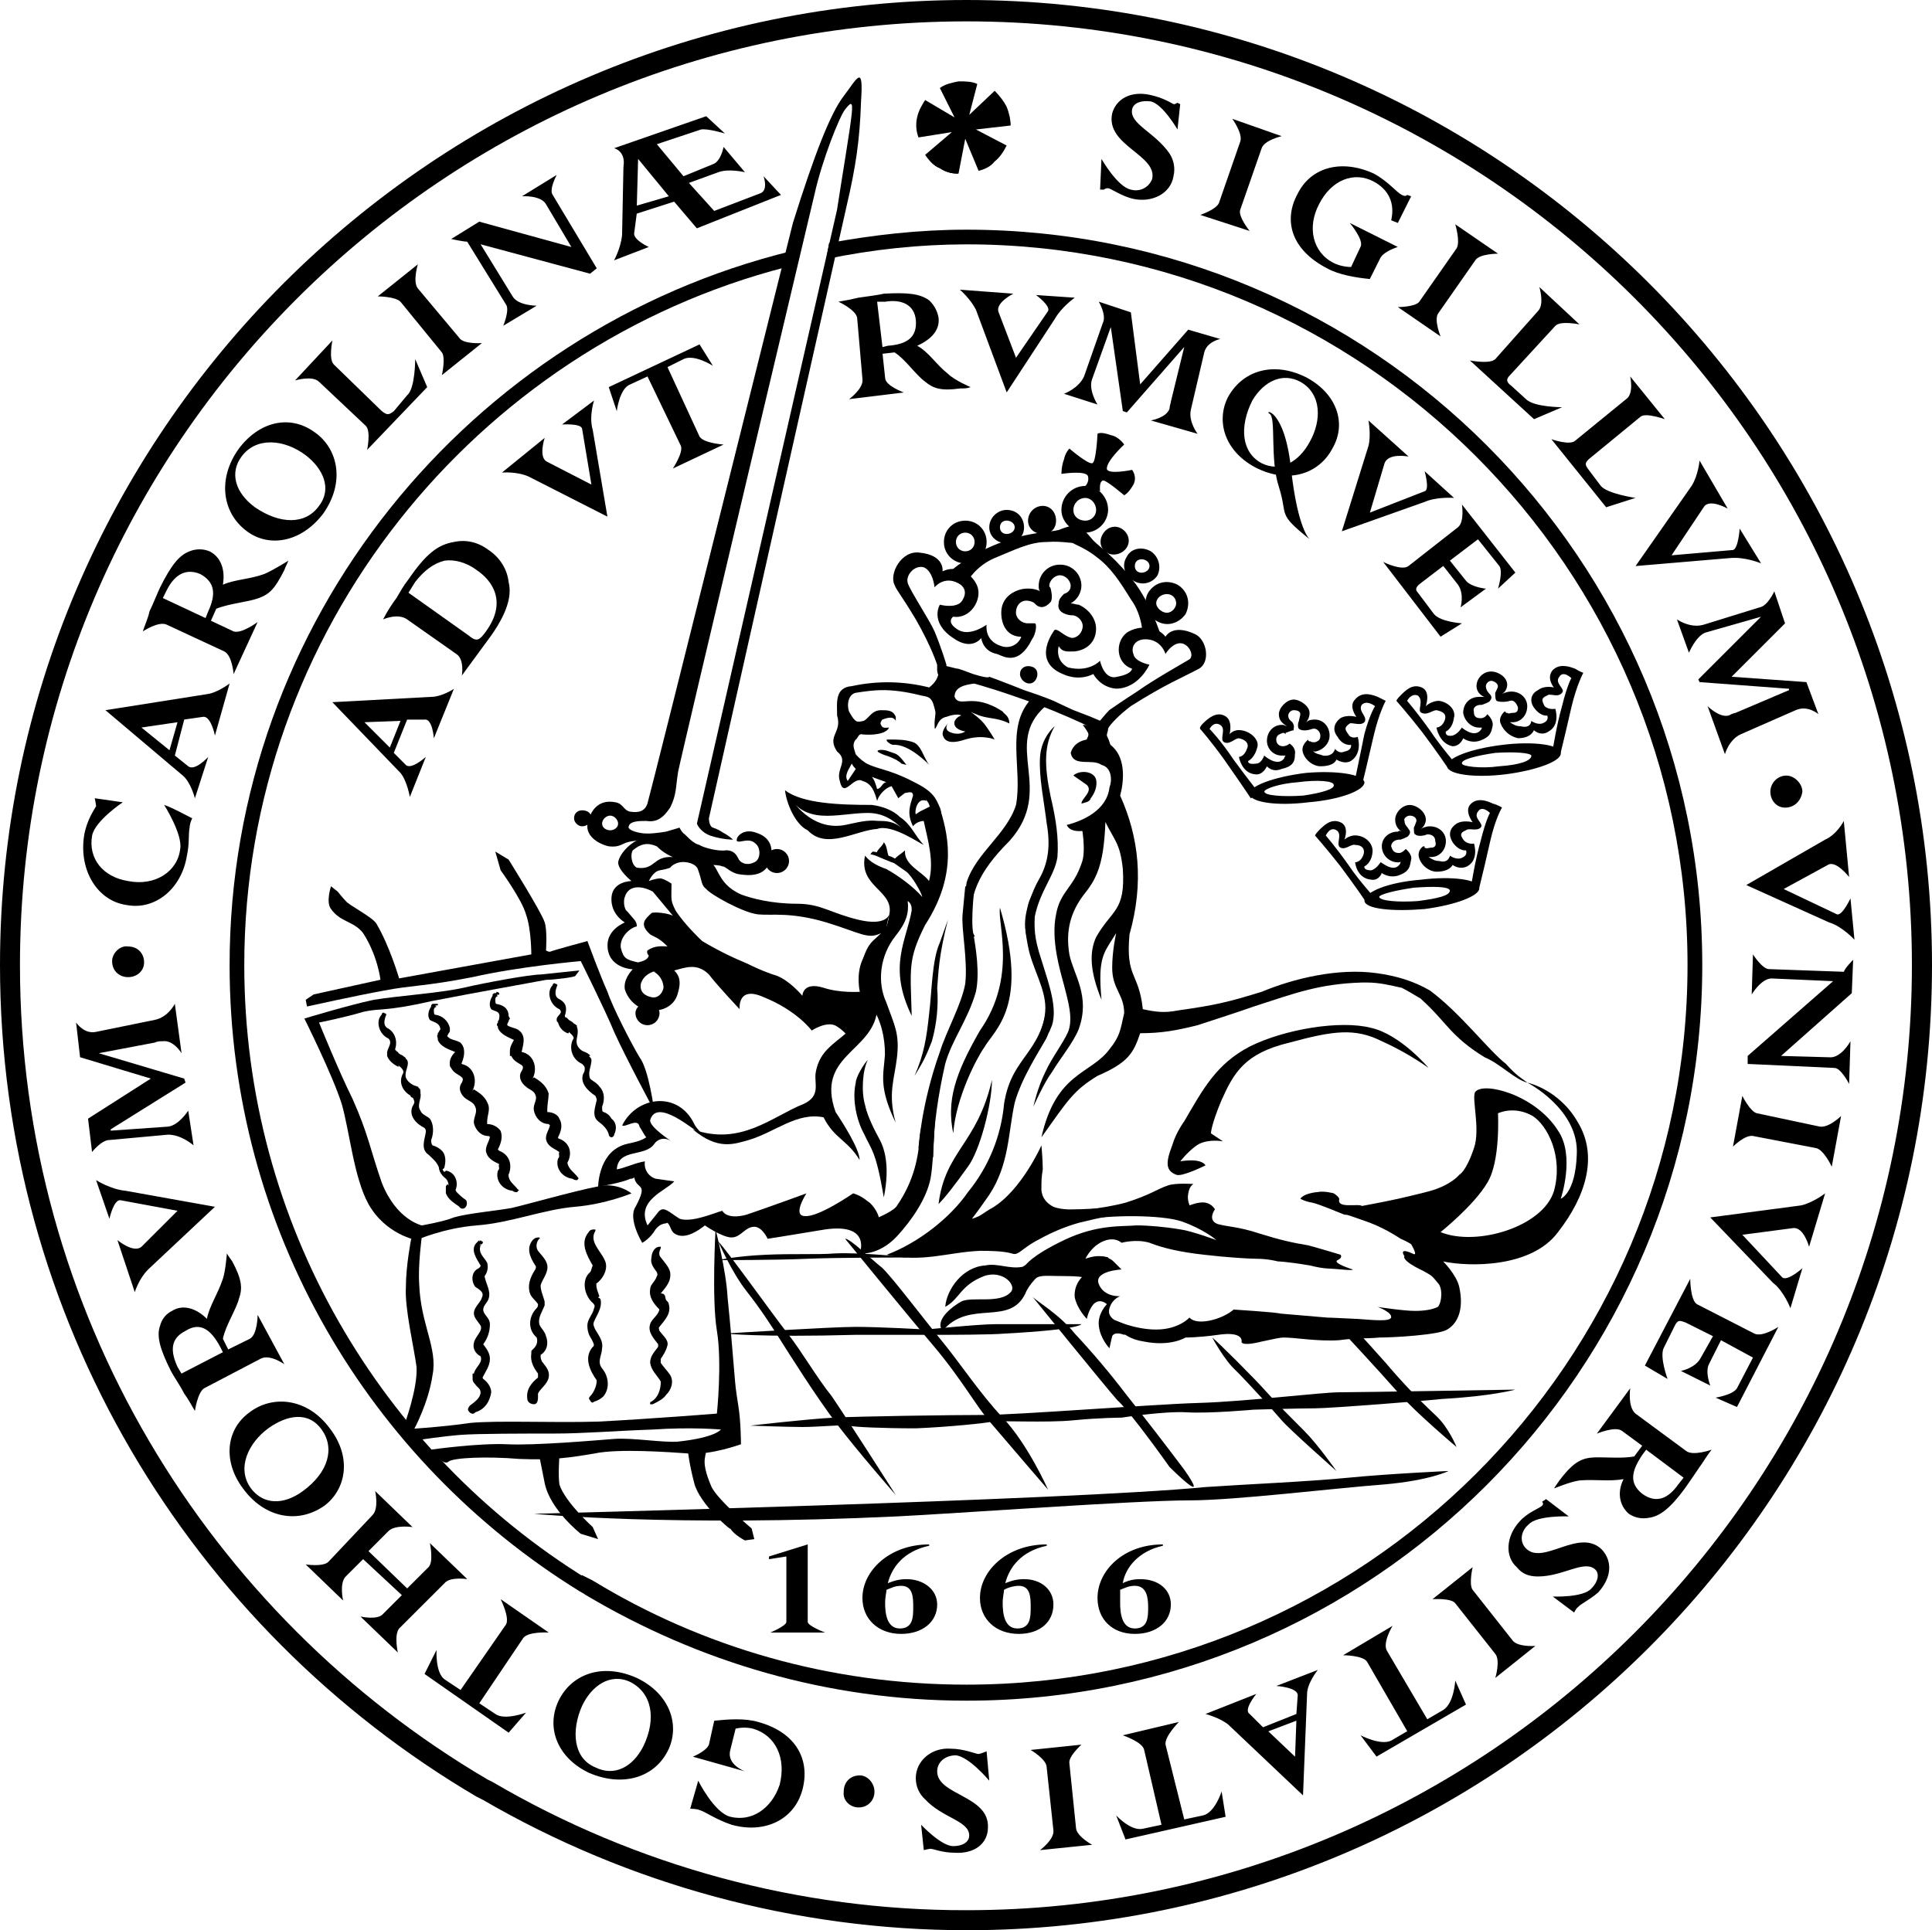 <?xml version="1.0" encoding="UTF-8"?>
<svg width="59.903px" height="59.862px" viewBox="0 0 59.903 59.862" version="1.1" xmlns="http://www.w3.org/2000/svg" xmlns:xlink="http://www.w3.org/1999/xlink">
    <title>lth_logo</title>
    <g id="Page-1" stroke="none" stroke-width="1" fill="none" fill-rule="evenodd">
        <g id="lth_logo" fill="#000000" fill-rule="nonzero">
            <path d="M25.044,47.897 L25.044,50.3 C25.044,50.424 25.583,50.63 25.583,50.63 L23.885,50.63 C23.885,50.63 24.382,50.424 24.382,50.3 L24.382,48.271 L23.843,48.355 L23.843,48.271 L25.044,47.897 L25.044,47.897 Z M36.055,47.939 C35.31,48.105 34.897,48.603 34.812,49.099 C34.978,49.016 35.144,48.974 35.352,48.974 C35.932,48.974 36.303,49.305 36.303,49.76 C36.303,50.3 35.85,50.672 35.187,50.672 C34.484,50.672 34.029,50.217 34.029,49.556 C34.029,48.727 34.814,47.897 36.056,47.897 L36.056,47.939 L36.055,47.939 Z M35.186,49.181 C34.978,49.181 34.854,49.262 34.731,49.304 L34.731,49.72 C34.731,50.009 34.773,50.504 35.186,50.504 C35.599,50.504 35.599,50.133 35.599,49.843 C35.599,49.553 35.559,49.181 35.186,49.181 Z M32.454,47.939 C31.667,48.105 31.296,48.603 31.169,49.099 C31.377,49.016 31.543,48.974 31.751,48.974 C32.289,48.974 32.662,49.305 32.662,49.76 C32.662,50.3 32.247,50.672 31.586,50.672 C30.881,50.672 30.384,50.217 30.384,49.556 C30.384,48.727 31.211,47.897 32.454,47.897 L32.454,47.939 Z M31.586,49.181 C31.426,49.185 31.27,49.227 31.131,49.304 C31.131,49.388 31.089,49.513 31.089,49.72 C31.089,50.009 31.131,50.504 31.544,50.504 C31.957,50.504 31.957,50.133 31.957,49.843 C31.957,49.553 31.957,49.181 31.586,49.181 L31.586,49.181 Z M28.81,47.939 C28.025,48.105 27.653,48.603 27.527,49.099 C27.734,49.016 27.9,48.974 28.106,48.974 C28.645,48.974 29.058,49.305 29.058,49.76 C29.058,50.3 28.603,50.672 27.941,50.672 C27.237,50.672 26.74,50.217 26.74,49.556 C26.74,48.727 27.568,47.897 28.809,47.897 L28.809,47.939 L28.81,47.939 Z M27.941,49.181 C27.734,49.181 27.61,49.262 27.486,49.304 C27.486,49.388 27.444,49.513 27.444,49.72 C27.444,50.009 27.486,50.504 27.9,50.504 C28.315,50.504 28.315,50.133 28.315,49.843 C28.315,49.553 28.314,49.181 27.941,49.181 Z M5.09,24.963 C5.339,25.046 5.711,25.253 5.96,25.378 C5.914,25.468 5.885,25.566 5.878,25.667 C5.836,25.915 5.878,26.163 5.795,26.537 C5.63,27.571 4.801,28.234 3.932,28.068 C3.021,27.945 2.441,26.992 2.608,25.915 C2.69,25.418 2.938,25.088 2.98,25.004 C2.98,24.963 2.938,24.756 2.938,24.756 L3.807,24.881 C3.807,24.881 2.938,25.46 2.856,25.916 C2.731,26.62 3.186,27.2 3.973,27.324 C4.8,27.49 5.505,27.035 5.587,26.331 C5.669,25.875 5.09,24.963 5.09,24.963 L5.09,24.963 Z M13.246,12.006 L11.383,13.952 C11.383,13.952 11.507,13.372 11.342,13.207 L9.893,11.841 C9.686,11.634 9.148,11.799 9.148,11.799 L10.307,10.558 C10.307,10.558 10.183,11.137 10.349,11.302 L11.839,12.751 C12.004,12.876 12.046,12.876 12.212,12.751 L12.627,12.255 C12.874,12.047 12.874,11.137 12.874,11.137 L13.246,12.006 Z M11.713,9.192 L12.955,8.198 C12.955,8.198 12.79,8.737 12.955,8.944 L14.238,10.475 C14.363,10.682 14.942,10.64 14.942,10.64 L13.701,11.634 C13.701,11.634 13.824,11.095 13.701,10.93 L12.417,9.357 C12.252,9.192 11.713,9.192 11.713,9.192 Z M15.894,9.192 C16.061,9.481 16.64,9.481 16.64,9.481 L15.604,10.103 C15.604,10.103 15.812,9.606 15.687,9.441 L14.486,7.495 C14.363,7.495 13.99,7.412 13.99,7.412 L14.86,6.874 L17.716,7.66 L16.93,6.336 C16.765,6.046 16.185,6.087 16.185,6.087 L17.261,5.425 C17.261,5.425 17.014,5.88 17.137,6.045 L18.503,8.322 L18.296,8.488 L14.902,7.576 L15.894,9.192 L15.894,9.192 Z M34.152,4.928 C34.152,4.928 34.647,5.797 35.063,5.88 C35.336,5.961 35.625,5.816 35.724,5.548 C35.889,4.803 34.276,4.514 34.483,3.52 C34.607,3.065 35.063,2.816 35.641,2.94 C36.054,3.023 36.302,3.188 36.386,3.23 C36.428,3.23 36.428,3.23 36.509,3.188 L36.593,3.23 L36.509,4.016 C36.509,4.016 36.054,3.23 35.683,3.146 C35.393,3.105 35.143,3.187 35.101,3.394 C35.02,3.849 35.806,4.098 36.261,4.76 C36.398,4.968 36.443,5.223 36.385,5.464 C36.301,6.003 35.721,6.292 35.142,6.168 C34.771,6.086 34.439,5.838 34.355,5.838 C34.316,5.838 34.274,5.838 34.232,5.88 L34.109,5.88 L34.152,4.928 Z M38.208,3.685 L39.74,4.223 C39.74,4.223 39.201,4.347 39.119,4.596 L38.456,6.5 C38.374,6.707 38.746,7.162 38.746,7.162 L37.215,6.665 C37.215,6.665 37.711,6.5 37.795,6.293 L38.456,4.388 C38.54,4.14 38.208,3.685 38.208,3.685 Z M42.804,7.991 L42.473,8.653 C42.06,8.612 41.52,8.529 41.148,8.322 C40.03,7.743 39.782,6.832 40.237,6.004 C40.65,5.177 41.603,4.928 42.596,5.383 C43.051,5.632 43.299,5.964 43.465,6.045 C43.549,6.087 43.589,6.087 43.63,6.045 L43.754,6.087 L43.341,6.914 L43.135,6.832 C43.258,6.293 43.051,5.88 42.595,5.631 C41.974,5.3 41.271,5.589 40.897,6.335 C40.526,7.039 40.691,7.824 41.352,8.156 C41.517,8.239 41.726,8.28 41.892,8.28 L42.182,7.659 C42.305,7.452 41.85,6.914 41.85,6.914 L43.34,7.659 C43.341,7.659 42.928,7.784 42.804,7.991 L42.804,7.991 Z M45.121,6.956 L46.448,7.867 C46.448,7.867 45.866,7.867 45.742,8.074 L44.585,9.73 C44.461,9.937 44.666,10.434 44.666,10.434 L43.342,9.523 C43.342,9.523 43.882,9.523 44.005,9.358 L45.163,7.702 C45.286,7.494 45.121,6.956 45.121,6.956 L45.121,6.956 Z M49.8,15.732 L48.102,13.621 C48.102,13.621 48.682,13.829 48.847,13.662 L50.419,12.379 C50.669,12.213 50.545,11.675 50.545,11.675 L51.619,13 C51.619,13 51.039,12.793 50.874,12.917 L49.26,14.242 C49.137,14.366 49.137,14.407 49.26,14.572 L49.634,15.069 C49.84,15.317 50.71,15.441 50.71,15.441 L49.8,15.732 L49.8,15.732 Z M47.564,13 L45.576,11.179 C45.576,11.179 46.197,11.302 46.363,11.137 L47.687,9.646 C47.895,9.439 47.729,8.902 47.729,8.902 L48.972,10.061 C48.972,10.061 48.392,9.937 48.227,10.103 L46.819,11.635 C46.695,11.758 46.695,11.842 46.861,11.966 L47.316,12.38 C47.564,12.629 48.434,12.629 48.434,12.629 L47.564,13 L47.564,13 Z M52.449,15.07 C52.657,14.74 52.696,14.284 52.696,14.284 L53.568,15.773 C53.568,15.773 52.986,15.443 52.823,15.732 L51.828,17.222 L53.734,17.057 C53.898,17.016 53.94,16.394 53.94,16.394 L54.603,17.471 C54.603,17.471 54.107,17.264 53.65,17.306 L50.712,17.555 L52.449,15.07 L52.449,15.07 Z M54.602,19.127 L52.863,19.623 C52.573,19.748 52.367,20.244 52.367,20.244 L51.994,19.209 C51.994,19.209 52.407,19.499 52.822,19.374 L54.559,18.836 C54.809,18.794 55.014,18.339 55.014,18.339 L55.346,19.333 L53.69,20.988 L56.009,21.154 L56.38,22.147 C56.38,22.147 56.049,21.858 55.678,22.024 L53.98,22.769 C53.606,22.934 53.483,23.39 53.483,23.39 L52.945,21.9 C52.945,21.9 53.317,22.272 53.606,22.189 C53.671,22.15 53.741,22.123 53.815,22.107 L55.47,21.403 L55.47,21.361 L52.696,21.154 L52.657,21.071 L54.602,19.127 L54.602,19.127 Z M54.934,30.345 C54.602,30.345 54.313,30.842 54.313,30.842 L54.352,29.6 C54.352,29.6 54.644,30.055 54.849,30.055 L57.168,30.138 C57.21,30.014 57.458,29.766 57.458,29.766 L57.416,30.801 L55.223,32.747 L56.712,32.789 C57.083,32.831 57.375,32.292 57.375,32.292 L57.333,33.617 C57.333,33.617 57.083,33.12 56.878,33.12 L54.188,32.996 L54.188,32.747 L56.837,30.429 L54.934,30.345 L54.934,30.345 Z M57.084,34.61 L56.795,36.183 C56.795,36.183 56.547,35.644 56.299,35.604 L54.351,35.23 C54.103,35.188 53.732,35.561 53.732,35.561 L54.022,33.987 C54.022,33.987 54.27,34.484 54.477,34.526 L56.422,34.939 C56.713,34.982 57.084,34.61 57.084,34.61 L57.084,34.61 Z M53.856,43.054 L54.352,42.103 L53.36,41.564 L52.986,42.309 C52.863,42.558 53.028,42.971 53.028,42.971 L52.117,42.516 C52.117,42.516 52.572,42.433 52.738,42.101 L53.112,41.439 L52.283,41.025 C52.077,40.942 52.035,40.942 51.952,41.067 L51.58,41.813 C51.457,42.103 51.704,42.765 51.704,42.765 L51.001,42.35 L52.407,39.66 C52.407,39.66 52.407,40.322 52.615,40.447 L54.394,41.358 C54.644,41.481 55.139,41.151 55.139,41.151 L53.856,43.635 L53.193,43.345 C53.193,43.344 53.733,43.262 53.856,43.054 L53.856,43.054 Z M48.64,47.028 C48.64,47.028 47.647,46.989 47.397,47.278 C47.149,47.484 47.107,47.816 47.316,48.023 C47.853,48.561 48.972,47.36 49.674,48.063 C50.006,48.436 49.964,48.934 49.551,49.389 C49.261,49.637 48.972,49.76 48.93,49.844 C48.89,49.844 48.806,50.009 48.806,50.009 L48.145,49.513 C48.145,49.513 49.096,49.554 49.344,49.262 C49.552,49.056 49.594,48.81 49.47,48.683 C49.138,48.354 48.475,48.891 47.688,48.891 C47.398,48.891 47.192,48.81 47.027,48.601 C46.654,48.27 46.695,47.648 47.109,47.193 C47.359,46.904 47.73,46.78 47.814,46.697 C47.853,46.657 47.853,46.615 47.814,46.573 L47.937,46.492 L48.64,47.028 L48.64,47.028 Z M47.605,51.045 L46.363,52.038 C46.363,52.038 46.528,51.5 46.363,51.293 L45.12,49.721 C44.997,49.556 44.417,49.595 44.417,49.595 L45.66,48.603 C45.66,48.603 45.536,49.14 45.66,49.305 L46.903,50.88 C47.068,51.087 47.605,51.045 47.605,51.045 Z M33.862,57.212 L32.246,57.378 C32.246,57.378 32.701,57.046 32.661,56.756 L32.453,54.811 C32.453,54.56 31.956,54.271 31.956,54.271 L33.53,54.107 C33.53,54.107 33.117,54.478 33.157,54.686 L33.365,56.713 C33.407,56.964 33.862,57.212 33.862,57.212 L33.862,57.212 Z M30.673,55.225 C30.673,55.225 30.052,54.48 29.638,54.438 C29.307,54.438 29.058,54.646 29.058,54.935 C29.058,55.68 30.673,55.68 30.632,56.675 C30.632,57.17 30.217,57.501 29.596,57.459 C29.224,57.459 28.934,57.336 28.85,57.336 C28.808,57.336 28.643,57.378 28.643,57.378 L28.56,56.591 C28.56,56.591 29.182,57.254 29.554,57.254 C29.844,57.254 30.051,57.131 30.051,56.923 C30.051,56.468 29.224,56.385 28.685,55.804 C28.498,55.636 28.392,55.395 28.395,55.143 C28.395,54.603 28.892,54.19 29.471,54.232 C29.886,54.232 30.258,54.397 30.341,54.397 C30.383,54.397 30.59,54.314 30.59,54.314 L30.673,55.225 L30.673,55.225 Z M21.98,54.109 L22.145,53.364 C22.559,53.322 23.098,53.28 23.511,53.404 C24.712,53.735 25.126,54.605 24.877,55.515 C24.63,56.426 23.718,56.881 22.684,56.591 C22.187,56.426 21.857,56.178 21.69,56.136 C21.608,56.094 21.4,56.094 21.4,56.094 L21.649,55.225 C21.649,55.225 22.145,56.22 22.643,56.343 C23.305,56.508 23.927,56.093 24.175,55.348 C24.382,54.522 24.05,53.816 23.347,53.611 C23.17,53.569 22.986,53.569 22.808,53.611 L22.643,54.272 C22.519,54.729 23.098,54.935 23.098,54.935 L21.483,54.48 C21.483,54.48 21.897,54.314 21.98,54.109 L21.98,54.109 Z M12.045,47.483 L11.425,48.105 L12.625,49.262 L13.288,48.601 C13.453,48.436 13.329,47.857 13.329,47.857 L14.488,48.973 C14.488,48.973 13.951,48.891 13.784,49.098 L12.376,50.504 C12.211,50.712 12.336,51.249 12.336,51.249 L11.177,50.133 C11.177,50.133 11.715,50.256 11.881,50.049 L12.46,49.47 L11.259,48.354 L10.721,48.891 C10.513,49.099 10.638,49.636 10.638,49.636 L9.479,48.518 C9.479,48.518 10.018,48.601 10.183,48.436 L11.549,46.989 C11.756,46.78 11.632,46.242 11.632,46.242 L12.791,47.36 C12.79,47.36 12.252,47.278 12.045,47.483 Z M3.434,35.023 L3.434,35.065 L5.214,34.94 C5.545,34.9 5.836,34.445 5.836,34.445 L6.001,35.521 C6.001,35.521 5.629,35.189 5.214,35.189 L3.393,35.355 C3.144,35.355 2.854,35.727 2.854,35.727 L2.73,34.693 L4.677,33.45 L2.483,32.788 L2.359,31.711 C2.359,31.711 2.607,32.084 2.979,32.001 L4.8,31.629 C5.214,31.546 5.421,31.132 5.421,31.132 L5.629,32.663 C5.629,32.663 5.381,32.25 5.049,32.291 C4.966,32.291 4.884,32.291 4.8,32.333 L3.062,32.663 L5.711,33.45 L5.753,33.574 L3.434,35.023 L3.434,35.023 Z M56.589,26.04 C56.96,25.875 57.168,25.46 57.168,25.46 L57.333,27.199 C57.333,27.199 56.918,26.661 56.67,26.826 L55.304,27.571 L56.96,28.358 C57.125,28.4 57.375,27.862 57.375,27.862 L57.499,29.145 C57.499,29.145 57.125,28.731 56.712,28.607 L54.145,27.448 L56.589,26.04 L56.589,26.04 Z M55.844,37.383 C56.215,37.3 56.589,37.01 56.589,37.01 L56.092,38.666 C56.092,38.666 55.927,38.046 55.595,38.087 L54.023,38.294 L55.263,39.619 C55.429,39.743 55.885,39.33 55.885,39.33 L55.513,40.571 C55.513,40.571 55.305,40.032 54.974,39.785 L53.028,37.756 L55.844,37.383 L55.844,37.383 Z M4.593,39.37 C4.303,39.66 4.179,40.074 4.179,40.074 L3.641,38.46 C3.641,38.46 4.138,38.875 4.386,38.667 L5.504,37.55 L3.724,37.22 C3.517,37.22 3.393,37.799 3.393,37.799 L2.979,36.599 C2.979,36.599 3.434,36.888 3.89,36.929 L6.664,37.426 L4.593,39.37 L4.593,39.37 Z M15.688,50.382 C15.813,50.174 15.523,49.595 15.523,49.595 L17.014,50.63 C17.014,50.63 16.392,50.59 16.227,50.795 L14.861,52.824 L15.358,53.156 C15.647,53.364 16.31,53.114 16.31,53.114 L15.771,53.735 L13.163,51.914 L13.535,51.17 C13.535,51.17 13.494,51.872 13.783,52.081 L14.28,52.412 L15.688,50.382 L15.688,50.382 Z M35.476,54.272 C35.434,54.024 34.812,53.817 34.812,53.817 L36.552,53.404 C36.552,53.404 36.097,53.859 36.139,54.109 L36.718,56.426 L37.298,56.302 C37.669,56.221 37.877,55.558 37.877,55.558 L38.001,56.344 L34.897,57.047 L34.608,56.302 C34.608,56.302 35.063,56.799 35.434,56.715 L36.013,56.592 L35.476,54.272 L35.476,54.272 Z M42.389,51.54 C42.266,51.334 41.644,51.334 41.644,51.334 L43.177,50.423 C43.177,50.423 42.845,50.96 43.011,51.209 L44.254,53.32 L44.751,53.03 C45.083,52.822 45.122,52.119 45.122,52.119 L45.454,52.864 L42.68,54.478 L42.184,53.815 C42.184,53.815 42.805,54.146 43.137,53.98 L43.633,53.69 L42.389,51.54 L42.389,51.54 Z M54.891,24.55 C54.891,24.302 55.099,24.053 55.388,24.053 C55.636,24.053 55.884,24.302 55.884,24.55 C55.844,24.84 55.636,25.047 55.346,25.047 C55.099,25.047 54.891,24.839 54.891,24.55 Z M26.161,55.556 C26.161,55.267 26.368,55.06 26.658,55.06 C26.906,55.06 27.113,55.31 27.113,55.556 C27.118,55.69 27.067,55.819 26.973,55.913 C26.879,56.008 26.749,56.058 26.616,56.053 C26.368,56.054 26.12,55.846 26.161,55.556 L26.161,55.556 Z M3.476,29.808 C3.476,29.56 3.724,29.312 3.973,29.353 C4.262,29.353 4.468,29.56 4.468,29.849 C4.468,30.097 4.261,30.304 3.973,30.304 C3.684,30.304 3.476,30.096 3.476,29.808 Z M7.905,15.732 C7.284,15.277 7.118,14.656 7.49,14.159 C7.945,13.539 8.815,13.621 9.477,14.117 C10.015,14.531 10.305,15.153 9.891,15.69 C9.478,16.271 8.692,16.271 7.905,15.732 Z M7.657,16.477 C8.319,16.973 9.313,16.849 10.015,15.938 C10.719,14.945 10.47,13.91 9.768,13.413 C8.981,12.834 8.029,13.083 7.409,13.91 C6.746,14.821 6.87,15.898 7.657,16.477 Z M20.738,6.087 L19.745,6.377 L19.785,4.928 L20.738,6.087 Z M21.36,5.673 L22.27,5.342 C22.601,5.218 23.098,5.342 23.098,5.342 L22.435,4.556 C22.435,4.556 22.352,5.011 22.104,5.093 L21.193,5.466 L20.366,4.472 L21.732,4.017 C21.939,3.976 22.477,4.141 22.477,4.141 L21.897,3.604 L19.041,4.597 C19.041,4.597 19.413,4.68 19.33,5.177 L19.288,7.288 C19.247,7.702 19.039,8.074 19.039,8.074 L20.116,7.66 C20.116,7.66 19.661,7.453 19.661,7.247 L19.743,6.626 L20.902,6.253 L21.606,7.081 L24.214,6.045 L23.675,5.466 C23.675,5.466 23.841,5.922 23.551,6.004 L22.145,6.542 L21.36,5.673 L21.36,5.673 Z M7.243,19.582 C7.49,19.664 7.987,19.292 7.987,19.292 L7.243,20.906 C7.243,20.906 7.201,20.326 6.953,20.202 L5.172,19.374 C4.925,19.25 4.428,19.582 4.428,19.582 C4.51,19.333 4.593,19.167 4.635,18.96 C4.759,18.712 4.883,18.381 4.965,18.215 C5.296,17.553 5.545,17.222 5.876,17.098 C6.075,17.016 6.299,17.016 6.498,17.098 C6.828,17.264 6.994,17.637 6.911,18.133 C7.284,17.968 7.738,17.968 8.194,17.802 C8.484,17.678 8.94,17.388 8.94,17.388 C8.898,17.513 8.858,17.553 8.816,17.678 C8.526,18.257 8.361,18.423 8.029,18.547 C7.698,18.672 7.118,18.712 6.705,18.879 L6.54,19.251 L7.243,19.582 L7.243,19.582 Z M6.373,19.168 L6.456,18.961 C6.705,18.423 6.663,18.05 6.208,17.802 C5.711,17.595 5.381,17.885 5.172,18.299 L5.049,18.547 L6.373,19.168 L6.373,19.168 Z M5.421,23.432 L5.836,23.764 C6.043,23.929 6.456,23.474 6.456,23.474 L6.043,24.757 C6.043,24.757 5.918,24.261 5.669,24.053 L3.269,22.025 L6.415,21.528 C6.746,21.486 7.119,21.197 7.119,21.197 L6.664,22.812 C6.664,22.812 6.54,22.19 6.292,22.232 L5.712,22.315 L5.421,23.432 L5.421,23.432 Z M4.386,22.563 L5.255,23.267 L5.504,22.398 L4.386,22.563 Z M7.739,41.523 C7.988,41.399 7.988,40.778 7.988,40.778 L8.816,42.309 C8.816,42.309 8.361,41.978 8.071,42.143 L6.333,43.053 C6.125,43.178 6.043,43.757 6.043,43.757 C5.918,43.55 5.836,43.385 5.711,43.219 C5.587,42.97 5.381,42.68 5.297,42.515 C4.966,41.852 4.842,41.438 4.966,41.107 C5.017,40.907 5.153,40.741 5.339,40.652 C5.669,40.444 6.084,40.569 6.415,40.901 C6.498,40.486 6.746,40.155 6.911,39.658 C6.994,39.41 7.035,38.871 7.035,38.871 C7.077,38.954 7.118,38.996 7.201,39.119 C7.49,39.658 7.531,39.946 7.408,40.278 C7.325,40.609 6.994,41.105 6.911,41.52 L7.076,41.85 L7.739,41.523 L7.739,41.523 Z M6.911,41.936 L6.828,41.771 C6.539,41.233 6.208,40.985 5.752,41.275 C5.255,41.523 5.297,41.937 5.504,42.392 L5.627,42.599 L6.911,41.936 L6.911,41.936 Z M7.532,46.159 C6.911,45.33 6.994,44.337 7.739,43.799 C8.443,43.262 9.52,43.344 10.224,44.296 C10.928,45.206 10.721,46.201 10.058,46.697 C9.23,47.278 8.194,47.07 7.532,46.159 Z M9.975,44.337 C9.56,43.757 8.898,43.882 8.319,44.296 C7.699,44.751 7.326,45.538 7.781,46.159 C8.154,46.656 8.775,46.697 9.395,46.24 C10.182,45.662 10.389,44.917 9.975,44.337 L9.975,44.337 Z M18.254,54.977 C17.302,54.522 16.93,53.611 17.302,52.782 C17.674,51.956 18.627,51.54 19.745,52.038 C20.779,52.535 21.069,53.488 20.738,54.232 C20.324,55.143 19.29,55.433 18.254,54.977 L18.254,54.977 Z M19.537,52.161 C18.917,51.871 18.337,52.287 18.047,52.906 C17.716,53.653 17.757,54.522 18.461,54.812 C19.041,55.101 19.62,54.812 19.952,54.148 C20.366,53.279 20.201,52.493 19.537,52.161 Z M50.296,44.38 C50.09,44.215 49.511,44.462 49.511,44.462 L50.546,43.054 C50.546,43.054 50.462,43.635 50.711,43.841 L52.283,45 C52.492,45.165 53.07,44.959 53.07,44.959 C52.905,45.166 52.822,45.33 52.696,45.497 C52.531,45.747 52.325,46.037 52.241,46.16 C51.786,46.781 51.457,47.029 51.125,47.071 C50.91,47.115 50.686,47.071 50.504,46.948 C50.214,46.698 50.131,46.285 50.339,45.872 C49.884,45.953 49.47,45.872 48.973,45.913 C48.683,45.953 48.186,46.161 48.186,46.161 C48.228,46.08 48.27,46.038 48.351,45.913 C48.725,45.417 48.973,45.25 49.304,45.208 C49.636,45.168 50.255,45.25 50.67,45.168 L50.918,44.837 L50.296,44.38 L50.296,44.38 Z M51.041,44.959 L50.917,45.125 C50.586,45.62 50.504,45.994 50.917,46.325 C51.372,46.657 51.746,46.449 52.035,46.036 L52.201,45.827 L51.041,44.959 L51.041,44.959 Z M40.195,53.156 L40.237,52.576 C40.237,52.326 39.574,52.287 39.574,52.287 L40.859,51.79 C40.859,51.79 40.527,52.203 40.527,52.535 L40.401,55.68 L38.085,53.486 C37.834,53.278 37.379,53.155 37.379,53.155 L38.954,52.533 C38.954,52.533 38.541,53.03 38.746,53.155 L39.161,53.568 L40.195,53.156 L40.195,53.156 Z M40.154,54.48 L40.195,53.364 L39.326,53.694 L40.154,54.48 L40.154,54.48 Z M30.259,9.605 C30.094,9.274 29.763,8.984 29.763,8.984 L31.419,9.108 C31.419,9.108 30.84,9.397 30.964,9.687 L31.502,11.095 L32.497,9.646 C32.578,9.481 32.123,9.15 32.123,9.15 L33.324,9.232 C33.324,9.232 32.911,9.522 32.703,9.894 L31.213,12.17 L30.259,9.605 L30.259,9.605 Z M16.391,14.779 C16.019,14.614 15.564,14.656 15.564,14.656 L16.888,13.58 C16.888,13.58 16.681,14.201 16.97,14.324 L18.337,15.028 L18.047,13.29 C18.006,13.125 17.427,13.165 17.427,13.165 L18.419,12.421 C18.419,12.421 18.254,12.917 18.378,13.332 L18.833,16.022 L16.391,14.779 L16.391,14.779 Z M42.431,13.827 C42.515,13.496 42.431,13.041 42.431,13.041 L43.674,14.159 C43.674,14.159 43.052,14.035 42.929,14.366 L42.474,15.898 L44.172,15.235 C44.337,15.194 44.172,14.614 44.172,14.614 L45.083,15.441 C45.083,15.441 44.543,15.4 44.172,15.566 L41.605,16.477 L42.431,13.827 L42.431,13.827 Z M21.69,13.539 C21.815,13.746 22.435,13.787 22.435,13.787 L20.862,14.531 C20.862,14.531 21.193,14.035 21.111,13.827 L20.076,11.675 L19.537,11.924 C19.207,12.047 19.123,12.751 19.123,12.751 L18.875,12.006 L21.69,10.681 L22.104,11.344 C22.104,11.344 21.525,10.972 21.193,11.137 L20.696,11.385 L21.69,13.539 L21.69,13.539 Z M34.441,10.143 L33.862,11.757 C33.736,12.089 34.027,12.544 34.027,12.544 L32.99,12.212 C32.99,12.212 33.445,12.047 33.612,11.674 L34.193,10.018 C34.317,9.77 34.068,9.356 34.068,9.356 L35.063,9.686 L35.352,11.921 L36.842,10.224 L37.834,10.513 C37.834,10.513 37.421,10.596 37.339,10.928 L36.923,12.708 C36.842,13.08 37.132,13.453 37.132,13.453 L35.684,13.039 C35.684,13.039 36.18,12.956 36.263,12.666 C36.263,12.584 36.303,12.501 36.303,12.459 L36.718,10.761 L34.939,12.79 L34.814,12.748 L34.441,10.143 L34.441,10.143 Z M46.487,17.553 L45.826,16.725 L44.955,17.387 L45.452,18.008 C45.617,18.215 46.073,18.256 46.073,18.256 L45.286,18.836 C45.286,18.836 45.41,18.421 45.205,18.132 L44.75,17.552 L44.045,18.09 C43.881,18.214 43.881,18.297 43.963,18.38 L44.46,19.042 C44.666,19.291 45.329,19.331 45.329,19.331 L44.666,19.746 L42.887,17.428 C42.887,17.428 43.466,17.717 43.674,17.552 L45.206,16.351 C45.412,16.186 45.329,15.647 45.329,15.647 L46.985,17.758 L46.448,18.255 C46.446,18.257 46.613,17.719 46.487,17.553 L46.487,17.553 Z M27.444,11.717 C27.444,11.964 28.025,12.172 28.025,12.172 L26.327,12.379 C26.327,12.379 26.782,12.047 26.741,11.757 L26.576,9.854 C26.534,9.605 25.997,9.357 25.997,9.357 C26.245,9.315 26.452,9.274 26.618,9.232 C26.908,9.19 27.238,9.15 27.405,9.108 C28.149,9.067 28.522,9.108 28.812,9.315 C28.977,9.48 29.061,9.645 29.101,9.854 C29.143,10.226 28.894,10.516 28.439,10.723 C28.812,10.93 29.02,11.302 29.392,11.592 C29.599,11.799 30.095,12.006 30.095,12.006 C29.972,12.047 29.93,12.047 29.765,12.047 C29.185,12.13 28.937,12.047 28.688,11.84 C28.398,11.633 28.067,11.136 27.736,10.929 L27.364,10.971 L27.444,11.717 L27.444,11.717 Z M27.362,10.764 L27.527,10.723 C28.106,10.681 28.438,10.474 28.397,9.936 C28.355,9.439 27.942,9.274 27.444,9.357 L27.196,9.357 L27.362,10.764 L27.362,10.764 Z M11.878,19.209 C12.003,18.96 12.168,18.712 12.293,18.547 C12.417,18.34 12.5,18.175 12.665,17.968 C13.203,17.181 13.576,16.891 14.073,16.809 C14.445,16.726 14.818,16.809 15.149,17.057 C15.522,17.306 15.729,17.678 15.77,18.05 C15.852,18.382 15.812,18.879 15.232,19.706 L14.321,20.949 C14.321,20.949 14.404,20.452 14.156,20.287 L12.624,19.21 C12.335,19.003 11.878,19.209 11.878,19.209 L11.878,19.209 Z M14.528,19.706 C14.777,19.913 14.86,19.871 15.067,19.583 C15.729,18.672 15.274,18.01 14.777,17.678 C14.447,17.43 14.073,17.346 13.783,17.388 C13.453,17.471 13.163,17.678 12.872,18.05 C12.79,18.175 12.748,18.257 12.665,18.382 L14.528,19.706 L14.528,19.706 Z M12.21,23.349 L12.582,23.722 C12.748,23.887 13.203,23.474 13.203,23.474 L12.707,24.716 C12.707,24.716 12.624,24.22 12.417,23.971 L10.305,21.777 L13.369,21.612 C13.701,21.612 14.073,21.364 14.073,21.364 L13.452,22.897 C13.452,22.897 13.41,22.275 13.162,22.317 L12.623,22.317 L12.21,23.349 L12.21,23.349 Z M11.3,22.398 L12.087,23.184 L12.418,22.356 L11.3,22.398 Z M40.527,11.717 C41.438,12.212 41.77,13.123 41.311,13.91 C40.898,14.696 39.945,15.027 38.911,14.49 C37.918,13.951 37.71,13 38.085,12.296 C38.581,11.427 39.574,11.22 40.527,11.717 Z M39.119,14.366 C39.699,14.656 40.277,14.324 40.609,13.704 C40.982,13.042 40.982,12.213 40.319,11.841 C39.781,11.551 39.201,11.799 38.829,12.421 C38.416,13.248 38.498,14.035 39.119,14.366 Z" id="Shape"></path>
            <path d="M40.609,16.725 C39.574,15.898 39.945,16.021 39.656,15.111 C39.366,14.242 39.574,12.958 39.366,12.834 C39.16,12.71 39.821,12.627 40.029,14.531 C40.237,16.436 40.609,16.725 40.609,16.725 Z" id="Path"></path>
            <path d="M15.109,55.183 C6.456,50.092 0.619,40.695 0.619,29.931 C0.619,13.786 13.783,0.663 29.971,0.663 C46.116,0.663 59.28,13.786 59.28,29.931 C59.28,46.077 46.116,59.241 29.971,59.241 C24.805,59.252 19.731,57.879 15.275,55.266 L14.778,55.018 L14.448,55.513 L14.945,55.803 C19.507,58.459 24.692,59.859 29.972,59.862 C46.488,59.862 59.903,46.448 59.903,29.931 C59.903,13.454 46.488,0 29.972,0 C13.454,0 0,13.454 0,29.931 C0,40.902 5.919,50.505 14.779,55.722 L15.11,55.887 L15.4,55.39 L15.109,55.183 Z" id="Path"></path>
            <path d="M18.213,48.974 C11.838,45.041 7.574,37.962 7.574,29.932 C7.574,19.583 14.736,10.765 24.382,8.282 L24.547,7.785 C14.57,10.227 7.119,19.252 7.119,29.932 C7.119,38.129 11.465,45.33 17.965,49.347 L18.338,49.556 L18.545,49.182 L18.213,48.974 L18.213,48.974 Z" id="Path"></path>
            <path d="M18.171,49.471 C21.649,51.54 25.665,52.743 29.969,52.743 C42.554,52.743 52.78,42.517 52.78,29.932 C52.78,17.346 42.554,7.123 29.969,7.123 C28.479,7.123 27.071,7.288 25.705,7.537 L25.622,8.033 C27.052,7.734 28.508,7.581 29.968,7.578 C42.263,7.578 52.323,17.637 52.323,29.932 C52.323,42.269 42.262,52.246 29.968,52.246 C25.747,52.246 21.772,51.088 18.377,49.016 L18.046,48.85 L17.715,49.14 L18.171,49.471 L18.171,49.471 Z M29.722,5.383 C29.516,5.392 29.312,5.334 29.142,5.218 C28.935,5.135 28.81,4.97 28.687,4.803 L29.722,5.383 Z" id="Shape"></path>
            <path d="M30.053,3.562 L30.84,2.816 C31.004,2.981 31.13,3.148 31.212,3.313 C31.296,3.52 31.336,3.726 31.336,3.892 L30.259,4.016 L31.211,4.513 C31.13,4.678 31.003,4.885 30.839,5.008 C30.714,5.174 30.507,5.257 30.342,5.298 L29.928,4.304 L29.72,5.381 C29.514,5.39 29.311,5.332 29.141,5.215 C28.934,5.133 28.809,4.968 28.686,4.801 L29.513,4.097 L28.478,4.262 C28.403,4.064 28.388,3.848 28.436,3.641 C28.478,3.434 28.601,3.228 28.685,3.102 L29.596,3.641 L29.141,2.73 C29.306,2.607 29.513,2.565 29.72,2.523 C29.928,2.523 30.135,2.523 30.301,2.605 L30.053,3.562 L30.053,3.562 Z M40.94,23.764 C40.732,23.764 40.485,23.598 40.4,23.349 C40.319,23.102 40.566,22.936 40.566,22.936 L40.566,22.977 C40.607,22.977 40.607,23.019 40.607,23.019 L40.607,22.977 C40.649,23.019 40.691,23.019 40.773,23.019 C40.896,22.977 40.938,22.936 40.938,22.812 C40.938,22.687 40.815,22.564 40.69,22.605 C40.564,22.647 40.398,22.687 40.275,22.605 C40.235,22.564 40.235,22.439 40.275,22.356 C40.275,22.315 40.317,22.19 40.317,22.149 C40.317,22.066 40.235,22.025 40.108,22.025 C40.027,22.025 39.943,22.108 39.943,22.19 C39.943,22.315 40.027,22.356 40.069,22.398 C40.15,22.522 40.108,22.563 40.108,22.647 C40.069,22.647 39.86,22.729 39.86,22.729 L39.86,22.771 C39.819,22.729 39.819,22.729 39.779,22.729 C39.653,22.771 39.571,22.812 39.571,22.936 C39.571,23.06 39.652,23.143 39.779,23.143 C39.855,23.141 39.928,23.112 39.985,23.061 C39.985,23.061 40.193,23.185 40.15,23.392 C40.15,23.6 40.108,23.765 39.737,23.847 C39.447,23.971 39.282,23.765 39.282,23.765 C39.282,23.765 39.159,24.055 38.909,24.013 C38.495,23.971 38.413,23.474 38.413,23.474 C38.413,23.474 38.578,23.474 38.661,23.226 C38.742,23.061 38.619,22.936 38.413,22.896 C38.287,22.896 38.123,23.103 37.958,23.02 C37.793,22.937 38.039,22.606 37.832,22.481 C37.626,22.357 37.503,22.606 37.503,22.606 C37.503,22.606 37.832,22.937 38.248,23.558 C38.579,24.013 39.032,24.593 39.032,24.593 L38.784,24.759 C38.784,24.759 38.452,24.262 37.958,23.558 C37.542,22.978 37.213,22.606 37.213,22.606 C37.213,22.606 37.171,22.565 37.295,22.441 C37.46,22.275 37.708,22.068 37.958,22.193 C38.248,22.317 38.123,22.772 38.123,22.772 C38.123,22.772 38.246,22.607 38.494,22.649 C38.784,22.69 39.032,22.939 38.991,23.145 C38.907,23.517 38.701,23.6 38.701,23.6 C38.701,23.6 38.66,23.723 38.949,23.682 C39.115,23.682 39.197,23.433 39.197,23.433 C39.197,23.433 39.613,23.807 39.819,23.516 C39.819,23.516 39.819,23.474 39.86,23.433 L39.737,23.433 C39.487,23.431 39.285,23.228 39.282,22.978 C39.282,22.688 39.49,22.481 39.737,22.481 C39.819,22.481 39.779,22.481 39.902,22.523 C39.779,22.439 39.652,22.357 39.652,22.15 C39.652,21.943 39.902,21.695 40.107,21.695 C40.315,21.695 40.604,21.902 40.604,22.109 C40.604,22.274 40.523,22.357 40.481,22.439 C40.523,22.357 40.604,22.316 40.77,22.316 C41.018,22.316 41.225,22.523 41.225,22.813 C41.225,23.061 41.017,23.268 40.77,23.31 C40.729,23.31 40.729,23.268 40.689,23.268 C40.729,23.268 40.729,23.31 40.729,23.31 C40.812,23.392 40.937,23.392 41.018,23.433 C41.35,23.475 41.392,23.226 41.392,23.226 C41.392,23.226 41.515,23.391 41.682,23.309 C41.929,23.267 41.89,23.102 41.89,23.102 C41.89,23.102 41.64,23.143 41.474,22.854 C41.309,22.647 41.351,22.439 41.558,22.274 C41.766,22.15 42.055,22.232 42.055,22.232 C42.055,22.232 41.805,21.902 42.013,21.694 C42.221,21.446 42.51,21.528 42.716,21.611 L42.964,21.735 C42.964,21.735 42.758,22.108 42.593,22.812 C42.384,23.722 42.261,24.22 42.261,24.22 L42.013,24.178 C42.013,24.178 42.178,23.391 42.303,22.77 C42.468,22.149 42.634,21.901 42.634,21.901 C42.634,21.901 42.384,21.694 42.221,21.859 C42.096,22.066 42.427,22.231 42.303,22.398 C42.18,22.522 41.929,22.398 41.848,22.438 C41.683,22.563 41.683,22.604 41.806,22.77 C41.89,22.935 42.096,22.853 42.096,22.853 C42.096,22.853 42.261,23.348 41.89,23.597 C41.682,23.721 41.435,23.555 41.435,23.555 C41.435,23.555 41.396,23.764 40.94,23.764 L40.94,23.764 Z" id="Shape"></path>
            <path d="M38.746,24.633 C38.706,24.384 39.493,24.094 40.485,23.971 C41.438,23.888 42.264,24.013 42.306,24.261 C42.306,24.51 41.562,24.799 40.567,24.882 C39.574,25.004 38.787,24.881 38.746,24.633 L38.746,24.633 Z M40.401,24.674 C40.983,24.591 41.396,24.467 41.354,24.342 C41.354,24.219 40.859,24.177 40.238,24.259 C39.657,24.301 39.202,24.467 39.202,24.549 C39.201,24.674 39.782,24.716 40.401,24.674 Z M47.068,22.894 C46.823,22.843 46.62,22.672 46.528,22.438 C46.446,22.231 46.651,22.066 46.651,22.066 C46.651,22.066 46.693,22.066 46.693,22.108 L46.735,22.108 C46.775,22.15 46.817,22.108 46.9,22.108 C47.024,22.108 47.066,22.066 47.066,21.943 C47.024,21.818 46.94,21.694 46.815,21.735 C46.691,21.777 46.484,21.777 46.402,21.735 C46.36,21.694 46.36,21.57 46.36,21.488 C46.402,21.405 46.444,21.322 46.444,21.28 C46.444,21.197 46.319,21.115 46.236,21.115 C46.153,21.115 46.071,21.198 46.071,21.28 C46.071,21.404 46.154,21.488 46.194,21.528 C46.278,21.611 46.236,21.694 46.194,21.735 C46.194,21.777 45.946,21.86 45.946,21.86 L45.904,21.86 C45.781,21.86 45.656,21.943 45.698,22.067 C45.698,22.192 45.738,22.274 45.904,22.274 C45.992,22.275 46.072,22.227 46.113,22.15 C46.113,22.15 46.319,22.315 46.278,22.523 C46.236,22.688 46.236,22.854 45.862,22.978 C45.573,23.061 45.367,22.896 45.367,22.896 C45.367,22.896 45.283,23.143 45.035,23.143 C44.622,23.061 44.538,22.564 44.538,22.564 C44.538,22.564 44.703,22.564 44.788,22.356 C44.87,22.149 44.746,22.066 44.538,22.025 C44.415,22.025 44.248,22.19 44.083,22.108 C43.918,22.066 44.167,21.735 43.96,21.57 C43.752,21.488 43.628,21.735 43.628,21.735 C43.628,21.735 43.918,22.066 44.333,22.647 C44.663,23.142 45.16,23.722 45.16,23.722 L44.912,23.846 C44.912,23.846 44.58,23.349 44.083,22.687 C43.628,22.108 43.297,21.735 43.297,21.735 C43.297,21.735 43.297,21.694 43.422,21.57 C43.586,21.405 43.793,21.197 44.083,21.321 C44.373,21.446 44.207,21.901 44.207,21.901 C44.207,21.901 44.372,21.735 44.622,21.735 C44.912,21.777 45.16,22.025 45.077,22.274 C45.035,22.605 44.827,22.688 44.827,22.688 C44.827,22.688 44.787,22.854 45.035,22.813 C45.2,22.771 45.325,22.565 45.325,22.565 C45.325,22.565 45.698,22.896 45.904,22.648 C45.946,22.606 45.946,22.565 45.946,22.565 L45.862,22.565 C45.615,22.565 45.407,22.357 45.367,22.109 C45.367,21.819 45.573,21.612 45.862,21.612 L46.028,21.612 C45.884,21.565 45.785,21.433 45.78,21.282 C45.78,21.033 45.988,20.825 46.235,20.825 C46.443,20.825 46.732,20.991 46.732,21.24 C46.729,21.358 46.667,21.467 46.566,21.529 C46.654,21.477 46.754,21.449 46.856,21.447 C47.146,21.447 47.353,21.654 47.353,21.902 C47.353,22.192 47.145,22.399 46.898,22.399 L46.814,22.399 C46.938,22.481 47.023,22.523 47.146,22.523 C47.478,22.606 47.478,22.357 47.478,22.357 C47.478,22.357 47.643,22.481 47.809,22.439 C48.057,22.357 47.973,22.192 47.973,22.192 C47.973,22.192 47.767,22.233 47.56,21.944 C47.437,21.778 47.437,21.529 47.684,21.405 C47.892,21.24 48.18,21.322 48.18,21.322 C48.18,21.322 47.933,21.033 48.141,20.784 C48.347,20.576 48.637,20.66 48.844,20.742 C48.967,20.824 49.092,20.866 49.092,20.866 C49.092,20.866 48.886,21.239 48.72,21.943 C48.614,22.412 48.503,22.881 48.389,23.349 L48.141,23.267 C48.141,23.267 48.264,22.48 48.431,21.901 C48.595,21.239 48.72,21.031 48.72,21.031 C48.72,21.031 48.47,20.782 48.347,20.99 C48.182,21.197 48.555,21.363 48.431,21.486 C48.305,21.652 48.057,21.486 47.973,21.569 C47.767,21.652 47.809,21.734 47.892,21.9 C48.015,22.024 48.223,21.982 48.223,21.982 C48.223,21.982 48.389,22.479 48.015,22.686 C47.767,22.851 47.56,22.645 47.56,22.645 C47.56,22.645 47.482,22.894 47.068,22.894 L47.068,22.894 Z" id="Shape"></path>
            <path d="M44.873,23.764 C44.831,23.515 45.576,23.225 46.571,23.102 C47.564,22.977 48.392,23.102 48.392,23.349 C48.434,23.598 47.647,23.888 46.694,24.012 C45.702,24.136 44.873,24.012 44.873,23.764 Z M46.487,23.764 C47.109,23.722 47.482,23.598 47.482,23.432 C47.44,23.349 46.985,23.309 46.364,23.349 C45.784,23.432 45.287,23.557 45.329,23.681 C45.328,23.764 45.908,23.846 46.487,23.764 Z M44.542,27.034 C44.336,27.034 44.087,26.868 44.004,26.619 C43.953,26.482 44.004,26.327 44.127,26.247 L44.169,26.247 L44.169,26.289 C44.251,26.331 44.293,26.289 44.375,26.289 C44.501,26.289 44.54,26.206 44.501,26.082 C44.501,25.958 44.417,25.875 44.251,25.875 C44.169,25.916 43.961,25.957 43.879,25.875 C43.838,25.875 43.838,25.75 43.838,25.667 C43.879,25.585 43.919,25.46 43.919,25.46 C43.919,25.336 43.796,25.295 43.713,25.295 C43.629,25.295 43.505,25.378 43.548,25.46 C43.548,25.585 43.629,25.626 43.671,25.708 C43.753,25.791 43.713,25.873 43.671,25.915 C43.671,25.957 43.423,26.04 43.423,26.04 L43.381,26.04 C43.258,26.04 43.134,26.122 43.134,26.247 C43.173,26.371 43.215,26.454 43.381,26.454 C43.463,26.454 43.547,26.371 43.587,26.33 C43.587,26.33 43.796,26.495 43.753,26.661 C43.713,26.868 43.713,27.034 43.34,27.157 C43.05,27.239 42.843,27.074 42.843,27.074 C42.843,27.074 42.761,27.323 42.513,27.281 C42.058,27.239 42.017,26.743 42.017,26.743 C42.017,26.743 42.182,26.743 42.264,26.536 C42.348,26.328 42.225,26.204 42.017,26.204 C41.893,26.162 41.727,26.369 41.562,26.287 C41.396,26.204 41.643,25.872 41.438,25.748 C41.23,25.623 41.107,25.913 41.107,25.913 C41.107,25.913 41.396,26.243 41.809,26.824 C42.141,27.321 42.638,27.86 42.638,27.86 L42.388,28.025 C42.388,28.025 42.058,27.528 41.562,26.866 C41.107,26.287 40.775,25.914 40.775,25.914 C40.775,25.914 40.775,25.872 40.898,25.749 C41.064,25.584 41.272,25.377 41.562,25.501 C41.851,25.624 41.685,26.04 41.685,26.04 C41.685,26.04 41.85,25.875 42.098,25.915 C42.388,25.957 42.595,26.205 42.553,26.454 C42.513,26.785 42.305,26.868 42.305,26.868 C42.305,26.868 42.263,26.992 42.513,26.992 C42.678,26.951 42.803,26.744 42.803,26.744 C42.803,26.702 43.174,27.074 43.383,26.826 C43.425,26.785 43.425,26.744 43.425,26.702 C43.425,26.744 43.383,26.744 43.341,26.744 C43.068,26.74 42.848,26.52 42.844,26.247 C42.844,25.998 43.052,25.792 43.341,25.792 C43.425,25.75 43.341,25.75 43.464,25.792 C43.383,25.75 43.258,25.627 43.258,25.42 C43.258,25.212 43.464,24.965 43.713,24.965 C43.919,24.965 44.209,25.172 44.209,25.42 C44.209,25.544 44.127,25.669 44.044,25.709 C44.127,25.669 44.209,25.627 44.336,25.627 C44.625,25.627 44.831,25.834 44.831,26.082 C44.831,26.371 44.625,26.579 44.376,26.579 L44.295,26.579 C44.418,26.661 44.503,26.702 44.626,26.702 C44.916,26.785 44.956,26.537 44.956,26.537 C44.956,26.537 45.121,26.661 45.287,26.619 C45.538,26.537 45.453,26.371 45.453,26.371 C45.453,26.371 45.247,26.413 45.04,26.122 C44.916,25.915 44.916,25.708 45.163,25.543 C45.371,25.418 45.66,25.501 45.66,25.501 C45.66,25.501 45.41,25.171 45.576,24.962 C45.784,24.713 46.116,24.838 46.281,24.92 C46.446,24.962 46.571,25.045 46.571,25.045 C46.571,25.045 46.363,25.375 46.197,26.121 C46.092,26.592 45.982,27.061 45.866,27.529 L45.618,27.447 C45.618,27.447 45.741,26.661 45.908,26.081 C46.073,25.418 46.197,25.211 46.197,25.211 C46.197,25.211 45.95,24.962 45.826,25.169 C45.661,25.377 46.032,25.542 45.908,25.666 C45.784,25.79 45.536,25.666 45.453,25.749 C45.247,25.832 45.287,25.914 45.371,26.039 C45.495,26.204 45.703,26.162 45.703,26.162 C45.703,26.162 45.867,26.659 45.495,26.866 C45.247,26.989 45.04,26.824 45.04,26.824 C45.04,26.824 44.955,27.034 44.542,27.034 L44.542,27.034 Z" id="Shape"></path>
            <path d="M42.306,27.945 C42.306,27.655 43.051,27.364 44.044,27.283 C45.038,27.158 45.865,27.283 45.865,27.53 C45.907,27.779 45.12,28.069 44.169,28.192 C43.176,28.275 42.348,28.192 42.306,27.945 L42.306,27.945 Z M43.962,27.945 C44.583,27.862 44.955,27.779 44.955,27.613 C44.915,27.488 44.417,27.488 43.839,27.53 C43.259,27.613 42.762,27.737 42.762,27.82 C42.804,27.945 43.383,27.985 43.962,27.945 Z M31.957,21.694 C31.17,22.564 31.709,23.846 31.502,24.965 C31.212,25.876 30.26,26.455 29.971,27.365 C29.888,27.904 29.805,28.69 30.22,29.063 C30.22,28.98 30.178,28.98 30.137,28.898 C29.972,27.821 30.344,27.035 31.297,26.083 C32.745,24.469 31.047,23.103 32.413,21.902 L31.957,21.694 L31.957,21.694 Z M35.352,32.043 C36.013,32.043 36.468,31.96 37.132,31.795 C37.753,31.588 38.289,31.422 38.871,31.216 C40.154,30.801 40.898,30.512 42.225,30.471 L42.389,30.471 C42.762,30.471 43.094,30.553 43.465,30.636 C43.63,30.719 43.839,30.843 44.045,30.968 C44.873,31.712 44.956,32.127 46.032,32.789 C46.529,32.996 46.985,33.493 47.359,33.575 C47.193,33.451 47.027,33.368 46.695,32.996 C46.158,32.582 45.287,31.423 44.337,30.719 C43.84,30.429 43.3,30.264 42.679,30.18 C41.478,30.015 40.112,30.345 39.119,30.759 C38.043,31.09 37.669,31.174 36.51,31.339 C36.097,31.422 35.807,31.38 35.434,31.297 C35.31,30.138 34.896,30.345 35.021,28.979 C35.476,27.364 35.31,25.957 34.731,24.674 C34.854,24.219 34.896,23.555 34.523,23.183 C34.233,22.853 33.365,22.769 33.199,23.348 C33.28,23.804 33.862,23.514 34.152,23.721 C34.483,23.804 34.483,24.218 34.399,24.425 C34.318,25.129 33.573,25.46 33.075,25.584 C33.24,25.956 34.028,25.707 34.276,25.501 C34.566,26.081 34.731,26.163 34.814,26.95 C34.897,28.274 34.484,28.191 33.987,29.061 C33.779,29.516 33.779,30.095 34.153,31.006 C34.029,29.64 34.234,29.557 34.608,28.937 C34.608,28.937 34.484,29.475 34.484,30.012 C34.484,30.676 34.856,30.841 34.856,31.42 C34.732,31.959 34.732,32.124 34.401,32.539 C33.821,33.325 32.745,33.243 32.29,35.271 C33.118,34.112 33.282,33.822 34.029,33.366 C34.979,32.954 35.144,32.663 35.352,32.043 L35.352,32.043 Z M27.9,25.336 C28.273,25.585 28.355,25.915 28.645,26.205 C28.521,26.163 27.653,25.543 27.196,25.708 C26.534,25.75 25.623,26.37 25.044,25.75 C24.671,25.585 24.382,24.923 24.34,24.508 C24.712,25.13 25.332,25.75 26.203,25.585 C26.617,25.502 26.865,25.42 27.238,25.46 C27.445,25.46 27.735,25.46 27.984,25.708 C27.694,25.418 27.363,25.212 26.908,25.212 C25.956,25.212 24.92,25.667 24.341,24.508 C24.879,24.923 26.039,24.963 27.031,24.963 C27.362,25.004 27.693,25.13 27.9,25.336 L27.9,25.336 Z M26.41,23.681 C26.327,23.846 26.161,24.053 26.285,24.22 L26.534,23.847 C26.492,23.804 26.451,23.764 26.41,23.681 Z M27.031,24.094 C27.114,24.177 27.155,24.342 27.196,24.467 C27.321,24.467 27.362,24.259 27.486,24.259 L27.031,24.094 L27.031,24.094 Z M27.196,24.839 C27.114,24.549 27.031,24.301 26.741,24.219 C26.452,24.053 26.161,24.798 26.038,24.219 C25.913,23.846 26.327,23.597 25.955,23.308 C25.624,22.811 26.12,22.728 25.955,22.189 C25.955,21.817 25.872,21.32 26.41,21.279 C27.202,21.107 28.024,21.121 28.81,21.32 C29.019,21.155 29.059,21.03 29.1,20.906 C29.1,20.906 29.473,20.864 29.72,20.948 C29.928,21.071 30.217,21.196 30.217,21.196 C29.968,21.237 29.596,21.279 29.596,21.61 C29.761,21.982 30.135,21.445 31.087,22.065 C31.128,22.147 31.295,22.189 31.295,22.437 C30.879,22.23 30.632,22.314 30.258,22.147 C29.968,22.024 29.886,22.024 29.554,22.065 C29.471,22.107 28.975,22.437 29.016,22.189 C29.016,22.189 29.016,22.065 28.934,21.817 C28.85,21.61 28.769,21.61 28.56,21.569 C27.567,21.32 27.07,21.404 26.532,21.486 C26.325,21.528 26.242,21.817 26.325,22.066 C26.532,22.438 26.574,22.398 26.78,22.356 C26.945,22.273 27.029,22.025 27.319,22.025 C27.526,22.025 27.691,22.025 27.774,22.232 L27.774,22.356 C27.691,22.19 27.484,22.273 27.359,22.315 C27.318,22.356 27.277,22.438 27.318,22.48 C27.359,22.605 27.483,22.564 27.565,22.564 C27.483,22.771 27.028,22.812 26.696,22.771 C26.614,22.771 26.573,22.936 26.531,22.936 C26.406,23.102 26.489,23.226 26.531,23.391 C26.986,23.93 27.773,23.971 28.394,24.384 C28.559,24.467 28.684,24.714 28.724,24.839 C28.435,24.714 28.352,25.171 28.394,25.253 L28.517,25.171 L28.848,25.004 C29.014,25.171 28.972,25.378 29.014,25.585 C29.055,25.42 29.014,25.253 29.138,25.046 C29.345,25.75 29.759,27.032 28.683,28.689 C28.144,29.766 28.228,30.014 28.268,31.504 C27.522,29.972 28.103,29.186 28.268,28.233 C28.268,28.151 28.268,28.026 28.144,27.943 C28.186,28.316 28.102,28.606 27.771,29.02 C27.275,29.64 27.192,30.469 27.482,31.09 C27.73,31.794 27.896,32.042 27.812,32.788 C27.73,33.492 27.522,33.905 27.77,34.816 C27.232,33.699 27.398,33.326 27.439,32.705 C27.439,32.166 27.315,31.629 27.026,31.214 L27.191,31.38 C27.026,32.622 25.287,32.746 25.907,34.485 C26.155,34.858 26.653,35.644 26.653,35.976 C26.28,35.355 25.867,35.314 25.535,34.651 C24.706,34.485 24.044,35.106 23.217,35.355 C22.762,35.479 22.265,35.685 21.479,35.023 C22.969,35.562 23.963,34.61 24.915,34.238 C25.453,33.989 25.246,33.616 25.288,33.285 C25.453,32.25 26.405,32.291 26.695,31.339 C26.737,30.512 26.612,30.014 26.86,29.476 C27.109,28.938 27.482,29.104 27.564,28.4 C27.771,27.613 26.612,27.53 26.82,26.537 C26.985,26.744 27.234,26.867 27.482,26.951 C27.854,27.158 28.309,27.488 28.599,27.82 C28.557,27.655 28.268,27.158 28.102,27.034 L27.688,26.744 C27.73,26.579 27.937,26.496 28.06,26.371 C28.019,26.826 28.599,27.034 28.805,27.323 C28.97,26.702 28.764,26.04 28.64,25.46 C28.64,25.46 28.432,25.46 28.309,25.626 C28.102,25.212 28.226,24.963 28.309,24.674 C28.309,24.508 28.144,24.591 28.06,24.591 C27.895,24.714 27.853,24.756 27.853,24.756 L27.646,24.384 C27.444,24.426 27.237,24.674 27.196,24.839 L27.196,24.839 Z" id="Shape"></path>
            <path d="M33.986,24.177 C34.028,24.384 33.944,24.591 33.821,24.756 C33.779,24.881 33.656,24.881 33.531,24.922 C33.531,24.756 33.903,24.549 33.697,24.342 L33.281,24.052 C33.446,23.887 33.903,23.887 33.986,24.177 Z M27.61,26.661 C27.486,26.661 27.402,26.661 27.32,26.579 C26.989,26.454 27.362,26.289 27.402,26.122 C27.527,26.247 27.486,26.496 27.61,26.661 Z M29.059,30.635 C29.1,31.192 29.045,31.753 28.894,32.291 C28.728,32.705 28.687,32.83 28.355,33.367 C28.645,32.705 28.728,32.208 28.81,31.422 C28.894,30.759 28.894,29.766 29.142,29.228 L29.391,28.524 C29.1,29.683 29.1,30.138 29.059,30.635 L29.059,30.635 Z M20.324,38.129 C20.489,37.922 20.614,37.963 20.696,37.922 C20.821,38.046 20.779,38.211 20.986,38.294 C21.276,38.418 21.648,38.171 21.855,38.004 C21.855,38.004 22.394,38.377 22.683,38.377 C22.973,38.377 23.097,38.046 23.387,38.046 C23.635,38.046 23.801,38.418 23.801,38.418 C23.801,38.418 24.091,38.377 25.581,38.129 C27.03,37.922 26.658,38.873 26.658,38.873 C26.658,38.873 27.237,38.956 27.817,38.335 C28.272,37.838 28.727,37.176 28.851,36.554 C28.976,35.933 29.018,33.532 29.018,33.532 C29.018,33.532 28.603,34.609 28.521,35.23 C28.479,35.852 28.355,36.596 27.817,37.383 C27.734,37.548 27.237,37.755 27.237,37.755 C27.279,37.755 27.114,37.383 26.907,37.259 C26.659,37.052 26.452,37.01 26.452,37.01 C26.452,37.01 25.375,37.755 24.961,37.714 C24.547,37.714 25.003,37.01 25.003,37.01 C25.003,37.01 23.761,37.465 23.14,37.673 C22.52,37.838 22.395,37.549 22.395,37.549 C22.106,37.632 21.443,37.922 21.071,37.797 C20.741,37.59 20.574,37.383 20.409,37.59 L20.078,38.004 C19.705,37.218 20.658,36.928 20.906,36.638 L20.326,36.555 C20.098,36.483 19.957,36.253 19.996,36.017 C19.706,36.059 19.374,36.224 19.125,36.266 C19.167,35.604 19.996,35.893 20.284,35.479 C20.367,35.355 20.574,35.23 20.822,35.397 C20.822,35.397 20.118,34.94 20.16,34.734 C20.367,34.03 21.526,35.065 21.816,35.231 C21.733,35.107 21.609,35.024 21.526,34.859 C21.029,33.823 19.746,33.99 19.291,34.901 C19.373,34.983 19.786,34.652 19.829,34.942 C19.912,35.066 19.995,35.231 20.037,35.273 C19.788,35.438 19.498,35.438 19.292,35.522 C18.546,35.812 18.546,36.806 18.546,36.806 C18.546,36.806 19.292,36.681 19.54,36.557 C19.582,36.557 19.622,36.557 19.664,36.515 C19.747,36.929 20.119,36.639 19.706,37.426 C19.458,37.798 19.913,38.544 19.913,38.544 C19.913,38.544 20.159,38.417 20.324,38.129 Z M30.508,32.498 C30.301,32.788 29.639,34.029 29.556,35.148 C29.349,34.155 29.598,33.326 30.384,31.96 C31.543,30.304 30.922,28.649 31.004,28.152 C31.917,31.214 30.84,31.918 30.508,32.498 Z" id="Shape"></path>
            <path d="M26.824,34.278 C26.866,34.485 26.989,34.817 27.238,35.272 C27.404,35.562 27.611,36.099 27.404,37.135 C27.155,35.686 27.031,35.686 26.782,35.148 C26.575,34.775 26.41,34.113 26.534,33.574 C26.534,33.409 26.782,32.995 26.907,32.87 C26.741,33.202 26.7,33.864 26.824,34.278 Z M30.011,36.182 C29.597,36.761 29.307,37.134 29.1,37.341 C29.307,35.685 30.301,35.478 30.756,33.491 C30.757,34.238 30.384,35.685 30.011,36.182 L30.011,36.182 Z M36.842,38.459 C37.05,38.501 37.255,38.583 37.421,38.666 C37.173,38.543 36.635,38.459 36.468,38.459 L36.139,38.459 C35.394,38.377 34.523,38.169 33.944,38.417 C33.033,38.79 31.999,39.576 31.792,40.115 C31.296,41.151 30.053,40.28 29.226,41.274 C29.019,41.025 29.308,40.653 29.805,40.363 C30.137,40.198 31.005,40.446 31.337,40.073 C31.545,39.866 31.089,39.369 30.509,39.576 C29.765,39.866 29.765,40.28 29.308,40.529 C29.349,39.991 29.846,39.287 30.55,39.246 C30.922,39.162 31.296,39.369 31.709,39.287 C32.164,38.997 32.412,38.832 33.033,38.542 C33.407,38.335 33.736,38.252 34.193,38.211 C35.144,38.087 35.974,38.335 36.842,38.459 L36.842,38.459 Z M27.941,26.826 C27.941,26.826 27.859,26.785 27.651,26.744 C27.443,26.661 27.155,26.537 27.155,26.537 C27.031,26.495 26.989,26.495 26.989,26.495 C26.989,26.495 27.031,26.412 27.072,26.412 C27.155,26.412 27.444,26.495 27.653,26.577 C27.9,26.701 28.025,26.785 28.025,26.785 L27.941,26.826 L27.941,26.826 Z M34.276,22.522 C34.276,22.522 34.276,22.647 34.318,22.812 C34.399,22.977 34.441,23.142 34.441,23.142 C34.441,23.142 33.572,23.142 33.655,23.019 C33.697,22.894 33.778,22.812 33.736,22.729 C33.697,22.647 33.572,22.48 33.572,22.48 L34.276,22.522 L34.276,22.522 Z M29.142,25.047 C29.019,24.757 28.935,24.55 28.355,24.261 C27.734,23.93 27.279,23.847 27.072,23.765 C26.865,23.682 26.534,23.558 26.576,23.6 C26.618,23.641 27.735,24.262 27.984,24.386 C28.191,24.469 28.522,24.593 28.646,24.717 C28.729,24.841 28.771,24.841 28.812,24.966 C28.895,25.131 28.812,25.338 28.936,25.504 C29.019,25.712 29.101,25.712 29.101,25.712 C29.101,25.712 29.267,25.378 29.142,25.047 Z M27.527,22.935 C27.859,22.935 28.066,22.935 28.314,23.018 C28.561,23.1 28.644,23.514 28.809,23.721 C28.809,23.721 28.189,23.059 27.692,23.1 C27.61,23.1 27.404,22.935 27.527,22.935 L27.527,22.935 Z M27.237,23.267 C27.402,23.225 27.568,23.309 27.692,23.349 C27.857,23.391 27.941,23.515 28.106,23.722 L27.941,23.681 C27.941,23.681 27.983,23.681 27.776,23.557 C27.527,23.432 27.444,23.432 27.362,23.391 C27.279,23.349 27.155,23.308 27.237,23.267 L27.237,23.267 Z M32.702,22.522 C32.702,22.522 32.289,22.853 32.247,23.474 C32.207,24.095 32.37,24.84 32.455,25.544 C32.578,26.248 32.497,26.786 32.207,27.283 C31.999,27.655 31.792,28.194 31.792,28.772 C31.834,29.434 32.332,30.096 32.332,30.096 C32.332,30.096 31.918,29.227 32.081,28.44 C32.247,27.613 32.703,27.157 32.787,26.577 C32.828,25.997 32.745,25.418 32.578,24.714 C32.37,23.722 32.37,23.1 32.702,22.522 Z" id="Shape"></path>
            <path d="M31.957,32.622 C31.957,32.622 32.412,31.918 32.412,31.256 C32.412,30.635 31.999,30.014 31.874,29.351 C31.75,28.689 31.751,28.565 31.874,28.068 C31.998,27.571 32.412,27.323 32.412,27.323 C32.412,27.323 32.08,27.985 32.08,28.358 C32.08,28.772 32.041,29.02 32.289,29.766 C32.536,30.552 32.785,31.256 32.62,31.794 C32.412,32.333 32.165,32.621 31.999,32.87 C31.832,33.119 31.709,33.119 31.957,32.622 L31.957,32.622 Z" id="Path"></path>
            <path d="M30.757,37.465 C30.675,37.507 30.55,37.59 30.426,37.673 C30.302,37.755 30.136,37.797 30.136,37.797 C30.136,37.797 30.301,37.59 30.675,37.052 C31.296,36.101 31.254,35.148 31.462,34.197 C31.668,33.451 32.207,32.624 32.413,32.251 C32.663,31.879 32.497,30.678 32.497,30.678 C32.455,32.706 31.379,32.624 31.131,34.239 C31.039,35.241 30.65,36.192 30.012,36.971 C29.474,37.756 28.48,38.544 27.487,38.916 C28.604,39.164 29.392,38.834 30.385,38.792 C30.634,38.792 31.089,38.792 31.379,38.875 C31.587,38.957 31.668,38.709 32.248,38.42 C32.628,38.209 33.031,38.042 33.449,37.923 C33.989,37.798 34.402,37.674 34.815,37.716 C34.733,37.674 36.389,37.674 36.181,37.508 C36.057,37.136 35.478,37.467 35.643,37.219 C35.022,37.508 34.94,37.301 34.196,37.467 C34.196,37.467 33.614,37.508 33.159,37.508 C33.159,37.508 32.869,37.508 32.663,37.426 C32.248,37.219 32.29,36.846 32.29,36.846 C32.29,36.639 32.29,36.515 32.332,36.267 C32.332,35.977 32.29,35.522 32.29,35.522 C32.29,35.522 31.667,36.928 30.757,37.465 Z M44.294,33.119 C44.294,33.119 43.425,32.084 42.515,31.878 C41.562,31.629 39.822,31.918 38.746,32.457 C37.711,32.996 37.298,33.781 36.718,34.775 C36.718,34.775 36.468,35.106 36.345,35.521 C36.139,36.059 36.139,36.306 36.468,36.431 C36.634,36.514 37.379,36.141 37.379,36.141 C37.215,35.893 36.595,36.017 36.595,36.017 C36.595,36.017 36.885,35.644 37.175,35.479 C37.506,35.314 37.919,35.397 37.919,35.397 L37.546,35.148 C37.546,35.148 37.546,34.9 37.877,34.113 C38.251,33.285 38.583,32.663 39.988,32.333 C41.354,31.96 42.018,31.878 42.844,32.291 C43.352,32.521 43.838,32.798 44.294,33.119 L44.294,33.119 Z M43.426,38.417 C43.426,38.417 43.01,38.128 42.473,37.92 C42.018,37.755 41.396,37.548 41.396,37.548 C41.396,37.548 42.886,37.299 43.715,37.093 C44.211,36.97 44.46,36.928 44.792,36.763 C45.121,36.597 45.247,36.431 45.247,36.431 C45.247,36.431 45.453,36.348 45.702,35.604 C45.908,35.023 45.618,34.029 45.741,33.864 C45.991,33.534 47.604,33.947 48.308,35.065 C48.848,35.852 48.392,37.177 48.392,37.177 C48.392,37.177 48.847,37.012 48.889,35.811 C48.97,34.403 47.356,33.575 47.356,33.575 C47.356,33.575 48.349,33.783 48.929,34.817 C49.55,35.853 49.179,37.094 48.307,38.212 C47.481,39.33 45.535,39.289 44.748,39.122 C44.748,39.122 45.161,39.537 45.244,39.909 C45.409,40.654 45.161,41.068 44.871,41.233 C44.623,41.399 43.215,41.481 42.76,41.481 C42.347,41.523 42.139,41.481 41.517,41.564 C40.856,41.606 40.151,41.481 39.82,41.481 C39.654,41.481 39.53,41.523 39.117,41.606 C38.454,41.771 38.495,41.606 38.495,41.606 C38.495,41.606 38.579,41.275 37.751,41.399 C37.171,41.481 36.758,41.481 36.758,41.481 C36.758,41.481 36.301,41.771 35.473,41.606 C34.645,41.481 34.562,40.944 34.562,40.944 C34.562,40.944 35.184,41.233 35.847,41.233 C36.55,41.233 36.881,40.861 36.881,40.861 C36.881,40.861 37.047,41.109 37.708,40.903 C38.081,40.778 38.248,40.613 38.248,40.613 C38.248,40.613 39.572,40.696 39.695,40.738 C40.15,40.779 41.145,40.862 41.145,40.862 C41.145,40.862 41.268,40.862 42.096,40.904 C42.636,40.945 43.091,40.987 43.132,40.862 C43.172,40.697 42.717,40.532 42.717,40.532 C42.717,40.532 43.504,40.655 43.877,40.655 C44.167,40.655 44.415,40.613 44.58,40.532 C44.703,40.407 44.745,39.951 44.58,39.786 C44.372,39.538 44.415,39.579 44.125,39.413 C43.422,39.082 43.546,38.957 43.546,38.957 C43.546,38.957 43.337,38.667 43.793,38.875 C44.002,38.999 43.752,38.585 43.752,38.585 C43.752,38.585 43.63,38.501 43.426,38.417 L43.426,38.417 Z M46.446,34.527 C46.446,34.527 46.528,36.017 46.115,36.68 C45.702,37.384 44.665,38.212 44.665,38.212 C45.783,38.667 47.852,38.047 48.184,36.929 C48.474,35.853 47.976,34.901 47.523,34.611 C46.942,34.278 46.446,34.527 46.446,34.527 L46.446,34.527 Z" id="Shape"></path>
            <path d="M40.319,37.176 C40.319,37.176 40.442,37.258 40.692,37.299 C40.898,37.341 41.685,37.671 41.685,37.671 C41.685,37.671 42.017,37.713 42.182,37.506 C42.472,37.216 41.477,37.548 41.519,37.216 C41.56,37.134 41.353,37.009 41.353,37.009 C41.353,37.009 41.064,36.927 40.858,36.969 C40.401,37.01 40.319,37.176 40.319,37.176 L40.319,37.176 Z M33.281,37.548 C33.281,37.548 34.11,37.506 34.897,37.299 C35.684,37.051 35.85,36.886 36.222,36.761 C36.469,36.679 37.008,36.72 37.008,36.72 C37.008,36.72 36.885,36.761 36.843,37.009 C36.801,37.216 36.885,37.382 36.885,37.382 C36.885,37.382 37.175,37.258 37.381,37.299 C37.589,37.341 37.67,37.506 37.67,37.506 C37.67,37.506 37.422,37.837 37.754,37.961 C38.044,38.044 38.417,38.044 39.036,38.251 C39.7,38.458 40.073,38.541 40.569,38.623 C41.024,38.747 41.564,38.913 41.564,38.913 C41.564,38.913 41.645,38.996 41.48,39.078 C41.274,39.161 41.935,39.368 41.935,39.368 C41.935,39.368 42.019,39.41 41.564,39.368 C41.151,39.326 41.109,39.368 40.611,39.245 C39.866,39.12 39.618,39.12 39.618,39.12 C39.618,39.12 39.328,39.038 38.955,39.038 C38.747,39.038 38.044,38.997 37.341,38.914 C36.596,38.832 36.056,38.707 35.643,38.542 C35.23,38.417 34.774,38.542 34.774,38.542 C34.774,38.542 34.566,38.335 34.195,38.5 C33.821,38.665 33.655,39.038 33.655,39.038 C33.655,39.038 33.863,38.955 34.068,38.955 C34.233,38.955 34.358,38.997 34.358,38.997 C34.358,38.997 34.483,39.204 34.318,39.369 C34.11,39.534 33.821,39.7 33.821,39.7 C33.821,39.7 33.779,39.575 33.034,39.575 C32.248,39.575 32.165,39.493 31.918,39.865 C31.668,40.237 31.793,39.245 31.793,39.245 C31.793,39.245 31.958,38.954 32.994,38.458 C34.03,37.961 34.815,38.044 35.231,38.003 C35.603,38.003 36.101,38.045 36.597,38.128 C36.927,38.169 37.713,38.458 37.713,38.458 C37.713,38.458 37.342,38.128 36.637,37.879 C36.016,37.671 34.402,37.671 33.575,37.837 C32.789,38.044 32.457,37.879 32.581,37.754 C32.662,37.632 33.281,37.548 33.281,37.548 L33.281,37.548 Z" id="Shape"></path>
            <path d="M33.697,39.039 C33.697,39.039 34.068,38.915 34.318,38.998 C34.399,39.039 34.441,39.039 34.524,39.121 L34.774,39.37 C34.774,39.37 33.903,39.412 34.069,39.825 C34.235,40.238 34.732,40.198 34.732,40.198 C34.732,40.198 34.484,40.28 34.401,40.57 C34.319,40.819 34.566,40.942 34.566,40.942 L35.269,41.232 L34.856,41.397 C34.856,41.397 34.566,41.274 34.484,41.439 C34.442,41.605 34.401,41.813 34.401,41.813 C34.401,41.813 34.111,41.523 34.069,41.109 C34.029,40.736 34.319,40.447 34.319,40.447 C34.319,40.447 34.111,40.24 33.904,40.447 C33.738,40.654 33.698,40.903 33.698,40.903 C33.698,40.903 33.408,40.613 33.324,40.241 C33.282,39.826 33.574,39.579 33.574,39.579 L33.697,39.039 Z M27.321,29.6 C27.072,31.132 26.534,31.794 26.41,32.333 C26.41,32.333 26.285,32.043 25.955,31.836 C25.665,31.629 25.168,31.96 25.168,31.96 C25.168,31.96 24.712,31.339 23.678,30.925 C22.85,30.552 22.933,31.298 22.933,31.298 C22.933,31.298 22.229,30.552 21.981,30.222 C21.609,29.848 21.236,30.014 20.905,30.097 C20.574,30.222 19.58,30.057 19.58,30.057 C19.58,30.057 18.836,30.015 18.836,29.312 C18.836,28.815 19.374,28.608 19.374,28.608 C19.374,28.608 18.919,28.359 18.96,27.821 C19.002,27.324 19.58,27.324 19.58,27.324 C19.58,27.324 19.166,26.993 19.166,26.745 C19.208,26.455 19.621,26.041 19.953,25.999 C20.243,25.958 21.361,26.538 21.857,26.662 C22.353,26.786 22.146,27.365 22.975,27.739 C23.305,27.863 23.927,28.028 24.713,28.028 C25.459,28.028 25.749,28.318 26.618,28.525 C27.487,28.732 27.57,28.36 27.57,28.36 C27.57,28.36 27.404,29.062 27.321,29.6 L27.321,29.6 Z M20.366,26.247 C20.076,26.122 19.869,26.164 19.62,26.371 C19.537,26.496 19.578,26.826 19.745,26.91 C20.324,26.993 20.241,26.538 20.862,26.58 C20.676,26.503 20.507,26.39 20.366,26.247 L20.366,26.247 Z M19.745,28.73 C19.537,28.772 19.206,29.062 19.248,29.392 C19.33,29.723 19.413,29.765 19.785,29.847 C19.952,29.805 20.076,29.765 20.117,29.64 C20.117,29.64 20.034,29.557 20.076,29.475 C20.324,29.31 20.531,29.35 20.696,29.35 C20.407,29.061 20.283,29.061 20.159,28.978 C19.785,28.647 20.034,28.481 20.201,28.316 C20.283,28.274 20.696,28.316 20.863,28.398 L20.243,27.654 C19.953,27.488 19.497,27.405 19.373,27.819 C19.331,27.902 19.331,28.191 19.456,28.274 C19.662,28.524 19.745,28.565 19.745,28.73 Z M26.659,30.759 C26.659,30.759 26.534,30.222 26.741,29.766 C26.949,29.269 27.321,28.938 27.321,28.938 C26.907,29.145 26.7,28.938 25.623,28.607 C24.505,28.275 23.926,28.4 23.511,28.358 C23.056,28.317 22.022,27.737 21.897,27.571 C21.732,27.447 21.773,27.323 21.649,26.992 C21.608,26.785 21.277,26.702 21.07,26.744 C20.863,26.786 20.78,26.909 20.78,26.909 C20.78,26.909 20.698,26.951 20.45,26.992 C20.243,27.034 20.118,27.323 20.118,27.323 C20.118,27.323 20.325,27.241 20.49,27.241 C20.656,27.283 20.821,27.406 20.821,27.406 C20.821,27.903 20.779,27.903 20.945,28.234 C21.235,28.689 21.773,29.186 21.773,29.186 C22.224,29.455 22.695,29.69 23.181,29.89 C23.263,29.932 23.678,30.138 24.092,30.263 C24.506,30.428 24.879,30.884 24.879,30.884 C24.879,30.884 24.879,30.429 25.541,30.635 C26.038,30.801 26.659,30.759 26.659,30.759 L26.659,30.759 Z M33.53,25.585 C33.53,25.585 33.695,26.412 33.53,26.786 C33.28,27.53 32.867,27.655 32.744,28.359 C32.578,29.145 32.867,30.097 32.991,30.552 C33.117,31.049 33.281,31.588 33.117,32.001 C32.952,32.373 32.62,32.788 32.412,33.244 C32.164,33.74 32.041,34.32 32.041,34.32 C32.041,34.32 32.37,33.575 32.62,33.244 C32.868,32.83 33.281,32.333 33.446,31.918 C33.82,30.884 33.281,30.222 33.157,29.6 C33.033,28.855 33.199,28.275 33.612,27.737 C33.985,27.283 34.109,26.91 34.193,26.413 C34.275,25.875 34.275,25.378 34.275,25.378 L33.53,25.585 L33.53,25.585 Z M16.557,46.947 C16.557,46.947 33.158,46.531 37.379,46.118 C38.54,46.037 40.527,45.953 41.809,45.828 C43.052,45.705 44.915,45.62 44.915,45.62 C44.915,45.62 44.336,45.912 42.928,46.036 C41.311,46.159 38.289,46.531 36.884,46.531 C35.186,46.531 29.514,46.947 27.817,47.028 C20.821,47.36 16.557,46.947 16.557,46.947 Z" id="Shape"></path>
            <path d="M26.243,6.419 L21.98,25.378 C21.98,25.378 21.98,25.626 22.104,25.667 C22.228,25.708 22.312,25.75 22.435,25.833 C22.601,25.915 22.726,26.04 22.726,26.04 C22.726,26.04 22.394,26.04 22.022,25.915 C21.69,25.791 21.608,25.543 21.608,25.543 L25.954,6.5 C26.077,5.673 26.368,3.975 26.409,3.52 C26.451,3.106 26.367,3.188 26.202,3.395 C26.036,3.603 25.498,4.928 25.25,6.045 C25.25,6.045 21.11,23.473 21.027,23.929 C20.944,24.425 20.985,24.633 20.778,25.046 C20.53,25.418 20.323,25.501 20.033,25.46 C19.826,25.46 19.536,25.46 19.494,25.626 C19.454,25.708 19.619,25.791 19.867,25.833 C20.075,25.875 20.406,25.833 20.653,25.791 C20.943,25.708 21.068,25.667 21.068,25.667 C21.068,25.667 21.15,25.833 21.233,25.875 C21.398,26.04 21.523,26.164 21.688,26.205 C21.812,26.288 22.267,26.412 22.516,26.37 C22.764,26.37 22.847,26.536 22.889,26.618 C22.931,26.743 23.137,26.867 23.386,26.743 C23.593,26.66 23.593,26.288 23.426,26.163 C23.219,25.956 22.931,26.163 22.847,26.081 C22.805,25.957 23.054,25.667 23.468,25.833 C23.841,25.957 24.007,26.247 23.883,26.702 C23.717,27.199 23.22,27.157 22.931,27.116 C22.641,27.075 22.516,26.868 22.392,26.868 C22.309,26.826 22.102,26.826 22.102,26.826 C22.102,26.826 20.281,26.081 20.115,26.04 C19.949,26.04 19.576,26.081 19.453,26.122 C19.287,26.164 19.204,26.288 18.873,26.247 C18.666,26.205 18.045,25.957 18.252,25.42 C18.376,25.005 18.666,24.798 19.08,24.881 C19.328,24.923 19.328,25.13 19.535,25.171 C19.783,25.212 19.991,25.171 20.074,24.922 C20.157,24.674 24.585,6.913 24.585,6.913 C25.247,4.802 25.744,3.519 26.159,2.98 C26.573,2.441 26.78,1.946 26.697,3.145 C26.659,4.347 26.534,5.176 26.243,6.419 L26.243,6.419 Z M18.917,25.75 C19.041,25.75 19.165,25.667 19.165,25.543 C19.165,25.418 19.041,25.295 18.917,25.295 C18.793,25.295 18.668,25.418 18.668,25.543 C18.668,25.667 18.793,25.75 18.917,25.75 Z M28.479,35.604 C28.479,35.604 28.561,34.238 29.141,32.622 C29.348,31.96 29.803,31.174 29.928,30.512 C30.01,29.766 29.803,28.814 29.845,28.359 C29.887,27.904 29.928,27.49 29.928,27.49 L30.217,27.49 C30.217,27.49 30.093,28.525 30.175,28.939 C30.258,29.394 30.383,30.181 30.258,30.761 C30.01,31.63 29.513,32.251 29.306,32.996 C29.099,33.907 28.934,34.942 28.934,35.895 L28.479,35.604 L28.479,35.604 Z" id="Shape"></path>
            <path d="M18.047,25.626 C18.212,25.626 18.337,25.502 18.337,25.378 C18.337,25.212 18.212,25.13 18.047,25.13 C17.923,25.13 17.799,25.212 17.799,25.378 C17.799,25.502 17.923,25.626 18.047,25.626 Z M20.076,31.794 C20.175,31.794 20.27,31.755 20.34,31.685 C20.41,31.615 20.449,31.519 20.449,31.42 C20.449,31.255 20.283,31.09 20.076,31.09 C19.868,31.09 19.703,31.255 19.703,31.42 C19.704,31.629 19.869,31.794 20.076,31.794 L20.076,31.794 Z" id="Shape"></path>
            <path d="M19.662,29.973 C19.662,29.973 19.785,29.89 19.662,30.014 C19.537,30.138 19.331,30.387 19.372,30.677 C19.476,31.02 19.764,31.276 20.117,31.339 C20.572,31.38 20.944,31.174 21.028,30.759 C21.151,30.345 20.986,30.18 20.904,30.097 C20.779,29.974 20.283,30.139 20.283,30.139 C20.49,30.264 20.573,30.471 20.573,30.636 C20.531,30.843 20.366,30.968 20.201,30.926 C19.994,30.885 19.828,30.761 19.869,30.513 C19.953,30.223 20.243,30.139 20.243,30.139 C20.243,30.139 20.243,30.015 20.325,29.932 C20.449,29.89 19.662,29.973 19.662,29.973 L19.662,29.973 Z M24.092,27.075 C24.298,27.075 24.464,26.909 24.464,26.703 C24.464,26.497 24.298,26.331 24.092,26.331 C23.993,26.33 23.898,26.369 23.828,26.439 C23.758,26.509 23.719,26.604 23.72,26.703 C23.719,26.802 23.758,26.897 23.828,26.967 C23.898,27.037 23.993,27.076 24.092,27.075 L24.092,27.075 Z M22.27,38.501 C22.27,38.501 22.684,39.453 23.139,40.032 C23.594,40.612 23.885,41.068 24.175,41.523 C24.464,41.978 25.293,43.303 25.955,44.173 C26.617,45.042 27.776,46.367 27.776,46.367 C27.776,46.367 26.243,43.964 25.789,43.302 C25.293,42.681 24.877,41.936 24.422,41.357 C23.967,40.777 22.519,38.749 22.27,38.501 Z M26.203,38.417 C26.203,38.417 28.025,40.653 28.936,41.729 C29.846,42.805 30.302,43.675 30.757,44.172 C31.212,44.71 32.497,46.201 32.497,46.201 C32.497,46.201 31.875,44.793 31.089,43.964 C30.385,43.22 29.765,42.268 29.184,41.564 C28.604,40.86 27.735,39.701 27.363,39.328 C26.947,38.998 26.368,38.417 26.203,38.417 L26.203,38.417 Z M31.999,40.198 C31.999,40.198 34.276,43.013 34.647,43.427 C35.063,43.799 36.263,45.496 36.263,45.496 C36.263,45.496 37.588,46.822 36.718,45.579 C36.122,44.785 35.515,43.998 34.897,43.22 C34.404,42.573 33.878,41.951 33.323,41.357 C32.827,40.736 32.08,40.322 31.999,40.198 L31.999,40.198 Z M37.587,41.481 C37.587,41.481 37.96,42.185 38.331,42.517 C38.705,42.889 39.491,43.758 39.739,44.048 C39.987,44.338 41.437,45.62 41.437,45.62 C41.437,45.62 40.858,44.794 40.442,44.38 C40.029,43.966 39.573,43.511 39.241,43.138 C38.911,42.765 37.795,41.648 37.587,41.481 Z M41.643,41.316 C41.643,41.316 42.761,42.517 43.341,43.179 C43.881,43.799 45.162,44.877 45.162,44.877 C45.162,44.877 44.914,44.255 44.501,43.883 C43.958,43.376 43.446,42.837 42.967,42.269 C42.638,41.897 42.183,41.399 42.183,41.399 L41.643,41.316 L41.643,41.316 Z" id="Shape"></path>
            <path d="M23.263,44.213 C23.263,44.213 25.044,44.006 25.871,43.964 C26.658,43.924 29.473,43.882 30.508,43.882 C31.544,43.882 35.724,43.551 37.173,43.509 C38.621,43.468 40.982,43.179 41.52,43.179 C42.099,43.179 46.984,43.096 46.984,43.096 C46.984,43.096 46.239,43.303 44.707,43.386 C44.375,43.428 41.272,43.676 40.774,43.676 C40.276,43.676 38.87,43.718 38.87,43.718 C38.87,43.718 37.504,43.842 36.799,43.8 C36.096,43.758 34.772,43.966 34.772,43.966 C34.772,43.966 34.109,43.966 33.28,44.048 C32.454,44.131 30.921,44.048 30.756,44.09 C30.591,44.132 29.431,44.255 28.396,44.297 C27.361,44.297 26.451,44.255 26.326,44.215 C26.202,44.174 25.374,44.256 24.877,44.256 C24.422,44.255 23.263,44.213 23.263,44.213 L23.263,44.213 Z M33.53,41.067 L30.84,41.067 C30.343,41.067 28.728,41.232 28.728,41.232 C28.728,41.232 27.279,41.15 26.534,41.15 C25.789,41.15 22.478,41.357 22.478,41.357 C22.478,41.357 23.554,41.48 26.534,41.397 L29.059,41.397 C29.349,41.397 30.757,41.397 31.17,41.357 C33.488,41.233 33.53,41.067 33.53,41.067 L33.53,41.067 Z M28.19,38.998 C28.19,38.998 25.913,38.998 25.003,39.039 C24.092,39.081 22.271,39.081 22.271,39.081 C22.271,39.081 22.81,38.956 23.72,38.915 C24.589,38.873 25.375,38.915 25.872,38.873 C26.741,38.832 28.19,38.998 28.19,38.998 Z M13.576,31.132 L13.41,31.132 L13.368,31.174 L13.368,31.216 C13.285,31.34 13.243,31.505 13.326,31.63 C13.451,31.712 13.657,31.712 13.657,31.961 L13.657,31.879 L13.657,31.92 C13.616,31.961 13.616,32.002 13.574,32.044 L13.574,32.086 C13.532,32.128 13.574,32.169 13.574,32.21 L13.574,32.252 C13.657,32.459 13.904,32.542 14.112,32.625 C14.029,32.707 13.946,32.832 13.946,32.956 L13.946,32.997 C13.946,33.039 13.946,33.08 13.988,33.122 C14.071,33.287 14.236,33.329 14.319,33.411 C14.361,33.453 14.361,33.494 14.319,33.577 C14.194,33.742 14.277,33.949 14.443,34.073 C14.567,34.156 14.691,34.198 14.733,34.321 C14.816,34.487 14.691,34.611 14.691,34.818 C14.733,35.025 14.898,35.232 15.146,35.232 C15.188,35.232 15.188,35.274 15.188,35.274 C15.146,35.44 15.065,35.523 15.065,35.689 C15.105,35.936 15.312,36.019 15.478,36.103 C15.437,36.185 15.52,36.227 15.437,36.31 C15.354,36.6 15.56,36.891 15.892,36.931 C15.892,36.931 15.934,36.973 16.016,36.973 C16.016,36.973 16.058,36.973 16.058,36.931 C16.099,36.931 16.099,36.891 16.058,36.891 C15.934,36.725 15.767,36.642 15.767,36.434 C15.892,36.145 15.809,35.814 15.478,35.69 L15.437,35.648 C15.52,35.483 15.602,35.275 15.52,35.068 C15.423,34.937 15.269,34.86 15.105,34.861 L15.105,34.779 C15.105,34.613 15.188,34.448 15.147,34.282 C15.065,34.033 14.899,33.909 14.692,33.785 L14.65,33.827 C14.816,33.496 14.692,33.082 14.32,32.999 L14.278,32.917 L14.278,32.999 L14.32,32.959 C14.402,32.75 14.444,32.502 14.278,32.337 C14.153,32.255 13.988,32.255 13.906,32.172 L13.823,32.089 L13.865,32.172 L13.865,32.089 L13.865,32.131 L13.907,32.049 C13.949,32.007 13.949,31.966 13.949,31.966 L13.949,31.883 C13.9,31.663 13.718,31.497 13.494,31.469 C13.452,31.469 13.452,31.386 13.452,31.304 L13.494,31.221 L13.452,31.263 L13.534,31.221 C13.452,31.179 13.534,31.179 13.576,31.179 L13.576,31.132 L13.576,31.132 Z M15.397,30.759 C15.397,30.759 15.397,30.801 15.357,30.801 L15.315,30.801 L15.273,30.843 L15.273,30.885 C15.19,31.008 15.148,31.175 15.231,31.299 C15.355,31.382 15.521,31.341 15.479,31.589 L15.521,31.506 L15.479,31.547 C15.479,31.589 15.479,31.63 15.438,31.672 L15.438,31.714 C15.396,31.755 15.396,31.796 15.438,31.838 L15.438,31.88 C15.521,32.087 15.769,32.17 15.934,32.252 C15.892,32.335 15.81,32.459 15.81,32.583 L15.81,32.748 L15.851,32.748 C15.934,32.913 16.059,32.956 16.183,33.038 C16.225,33.08 16.225,33.12 16.183,33.203 C16.059,33.368 16.141,33.575 16.307,33.7 C16.39,33.783 16.555,33.823 16.597,33.948 C16.68,34.113 16.514,34.238 16.555,34.445 C16.596,34.652 16.762,34.859 17.01,34.859 L17.052,34.901 C17.01,35.066 16.927,35.149 16.927,35.315 C16.969,35.563 17.176,35.605 17.342,35.729 C17.3,35.812 17.382,35.854 17.3,35.936 C17.217,36.226 17.424,36.516 17.755,36.558 C17.755,36.558 17.797,36.6 17.879,36.6 C17.879,36.6 17.921,36.6 17.921,36.558 C17.963,36.558 17.921,36.516 17.921,36.516 C17.797,36.351 17.631,36.268 17.591,36.061 C17.756,35.771 17.673,35.441 17.343,35.316 C17.301,35.316 17.301,35.274 17.301,35.274 C17.384,35.109 17.466,34.902 17.343,34.695 C17.301,34.57 17.135,34.488 16.969,34.488 L16.969,34.405 C16.969,34.24 17.011,34.075 17.011,33.908 C16.929,33.659 16.762,33.536 16.556,33.411 L16.514,33.453 C16.68,33.123 16.556,32.708 16.184,32.626 L16.142,32.543 L16.142,32.626 L16.184,32.584 C16.226,32.377 16.308,32.129 16.101,31.964 C16.019,31.881 15.852,31.881 15.729,31.798 L15.687,31.716 L15.729,31.798 L15.729,31.716 L15.729,31.758 L15.77,31.675 C15.77,31.633 15.812,31.592 15.812,31.592 L15.77,31.51 C15.77,31.303 15.646,31.178 15.397,31.136 C15.357,31.136 15.357,31.054 15.357,30.971 L15.397,30.888 L15.357,30.929 L15.439,30.888 C15.357,30.847 15.439,30.847 15.48,30.847 L15.48,30.805 C15.46,30.779 15.43,30.763 15.397,30.759 L15.397,30.759 Z M17.137,30.552 C16.93,30.759 17.054,31.174 17.345,31.298 C17.468,31.422 17.303,31.463 17.261,31.588 L17.261,31.629 C17.261,31.671 17.261,31.671 17.303,31.711 C17.34,31.862 17.448,31.986 17.593,32.042 L17.676,32.042 L17.635,32.042 L17.635,32 C17.717,32.083 17.842,32.165 17.758,32.249 C17.697,32.386 17.693,32.542 17.747,32.682 C17.802,32.822 17.91,32.934 18.048,32.994 L17.965,32.953 L18.048,32.994 C18.09,33.036 18.131,33.076 18.131,33.118 C18.131,33.16 18.131,33.243 18.09,33.283 C17.965,33.573 18.213,33.822 18.462,33.987 C18.462,33.987 18.503,34.07 18.503,34.112 C18.462,34.319 18.338,34.609 18.545,34.774 C18.711,34.899 18.835,35.022 18.876,35.188 C18.876,35.23 18.918,35.271 18.959,35.271 C19,35.271 19.042,35.229 19.042,35.188 C19.124,35.023 19.124,34.816 18.959,34.693 C18.907,34.594 18.818,34.52 18.711,34.485 C18.669,34.485 18.669,34.403 18.669,34.32 C18.752,34.113 18.752,33.865 18.587,33.7 C18.504,33.575 18.38,33.535 18.297,33.451 C18.214,33.244 18.339,33.079 18.339,32.871 C18.339,32.83 18.297,32.789 18.256,32.747 L18.298,32.747 C18.298,32.706 18.256,32.706 18.215,32.664 L18.133,32.624 C18.014,32.587 17.921,32.494 17.885,32.375 C17.843,32.209 17.968,32.044 17.885,31.837 L17.885,31.794 C17.843,31.794 17.843,31.752 17.802,31.752 L17.761,31.71 C17.72,31.668 17.678,31.668 17.637,31.628 L17.555,31.545 L17.555,31.628 L17.555,31.545 C17.555,31.587 17.513,31.545 17.513,31.504 C17.595,31.255 17.555,31.09 17.306,30.965 C17.182,30.883 17.223,30.716 17.264,30.593 C17.306,30.551 17.264,30.51 17.222,30.51 C17.179,30.47 17.137,30.512 17.137,30.552 L17.137,30.552 Z M11.838,31.462 C11.631,31.669 11.755,32.084 12.045,32.208 C12.169,32.333 12.045,32.456 12.003,32.622 L12.003,32.746 C12.045,32.87 12.168,32.995 12.335,33.077 L12.375,33.077 L12.335,33.036 C12.417,33.077 12.542,33.201 12.5,33.283 C12.335,33.573 12.5,33.863 12.748,33.987 L12.79,34.028 L12.707,33.946 L12.748,34.028 C12.79,34.028 12.83,34.07 12.83,34.112 C12.872,34.195 12.83,34.236 12.788,34.319 C12.665,34.609 12.913,34.858 13.162,34.981 C13.204,35.023 13.204,35.065 13.204,35.106 C13.163,35.355 13.039,35.644 13.286,35.81 C13.411,35.933 13.535,36.017 13.618,36.224 C13.618,36.266 13.659,36.266 13.701,36.266 C13.741,36.266 13.783,36.224 13.783,36.183 C13.825,36.018 13.825,35.811 13.701,35.686 C13.62,35.607 13.52,35.55 13.411,35.521 C13.369,35.479 13.369,35.397 13.369,35.356 C13.452,35.149 13.452,34.859 13.327,34.694 C13.245,34.611 13.079,34.569 13.037,34.445 C12.913,34.279 13.079,34.072 13.037,33.906 C13.037,33.823 13.037,33.781 12.996,33.741 L12.996,33.783 C12.996,33.741 12.954,33.7 12.954,33.7 L12.829,33.658 C12.747,33.617 12.622,33.535 12.581,33.41 C12.539,33.203 12.706,33.038 12.623,32.873 L12.581,32.831 C12.581,32.789 12.539,32.789 12.499,32.747 L12.457,32.747 L12.499,32.747 C12.457,32.706 12.374,32.706 12.333,32.624 L12.251,32.582 L12.293,32.624 L12.293,32.582 C12.251,32.582 12.251,32.54 12.251,32.54 C12.333,32.291 12.251,32.001 12.002,31.878 C11.877,31.795 11.919,31.629 11.96,31.505 C12.002,31.463 11.96,31.422 11.918,31.422 C11.878,31.38 11.838,31.422 11.838,31.462 L11.838,31.462 Z" id="Shape"></path>
            <path d="M13.618,36.099 C13.576,36.265 13.659,36.43 13.825,36.554 C13.867,36.596 13.908,36.679 13.908,36.761 L13.866,36.72 C13.866,36.761 13.824,36.761 13.824,36.802 L13.824,37.008 C13.907,37.215 14.073,37.298 14.238,37.422 C14.259,37.461 14.299,37.484 14.342,37.484 C14.385,37.484 14.425,37.461 14.445,37.422 C14.486,37.381 14.486,37.257 14.445,37.215 C14.321,37.133 14.238,37.05 14.156,36.967 L14.114,36.885 L14.114,36.967 L14.114,36.926 C14.238,36.678 14.114,36.346 13.824,36.304 C13.824,36.304 13.782,36.387 13.741,36.304 C13.701,36.222 13.701,36.181 13.659,36.097 L13.618,36.097 L13.618,36.099 L13.618,36.099 Z M14.943,38.501 L14.861,38.501 L14.861,38.459 L14.819,38.501 L14.777,38.543 C14.57,38.75 14.777,39.039 14.902,39.247 C14.902,39.288 14.86,39.33 14.777,39.37 C14.612,39.495 14.612,39.743 14.735,39.909 C14.86,39.992 15.025,40.074 14.942,40.24 C14.9,40.405 14.693,40.529 14.693,40.736 C14.693,40.861 14.818,40.985 14.9,41.109 C14.983,41.274 14.735,41.439 14.693,41.648 C14.651,41.813 14.735,41.978 14.9,42.062 C14.983,42.269 14.735,42.392 14.693,42.599 L14.653,42.599 L14.653,42.765 C14.653,42.847 14.694,42.889 14.735,42.93 C14.777,43.013 14.9,43.053 14.9,43.179 C14.9,43.344 14.735,43.469 14.569,43.592 C14.527,43.634 14.486,43.717 14.527,43.757 C14.569,43.84 14.692,43.882 14.734,43.799 C15.024,43.717 15.189,43.469 15.231,43.179 C15.231,43.014 15.106,42.847 14.983,42.765 L14.941,42.682 L14.941,42.765 L14.983,42.682 C15.066,42.517 15.19,42.352 15.19,42.144 C15.19,41.979 15.108,41.855 14.983,41.688 C15.118,41.51 15.191,41.292 15.19,41.068 C15.19,40.861 14.983,40.778 14.983,40.613 C14.983,40.489 15.106,40.406 15.148,40.283 C15.231,40.034 15.066,39.828 15.024,39.579 C15.114,39.461 15.144,39.308 15.106,39.164 C15.024,38.999 14.817,38.875 14.899,38.627 L14.941,38.585 L14.859,38.627 L14.9,38.585 L14.942,38.585 C14.984,38.542 14.984,38.501 14.943,38.501 C14.902,38.459 14.902,38.459 14.861,38.501 L14.943,38.501 L14.943,38.501 Z M16.723,38.377 C16.64,38.377 16.598,38.377 16.516,38.459 C16.308,38.708 16.433,38.998 16.598,39.246 C16.64,39.287 16.598,39.369 16.598,39.369 C16.433,39.618 16.35,39.866 16.433,40.114 C16.474,40.238 16.598,40.321 16.681,40.444 C16.681,40.486 16.681,40.528 16.64,40.569 C16.391,40.818 16.35,41.231 16.64,41.48 C16.681,41.605 16.64,41.728 16.557,41.812 L16.516,41.852 C16.474,41.894 16.474,41.894 16.474,41.935 L16.474,41.977 C16.433,42.226 16.556,42.432 16.681,42.597 L16.681,42.722 C16.474,42.887 16.308,43.095 16.35,43.384 C16.35,43.466 16.433,43.549 16.557,43.549 C16.64,43.549 16.681,43.466 16.681,43.342 L16.681,43.217 C16.763,43.052 16.97,42.928 17.012,42.721 C17.054,42.513 16.93,42.39 16.805,42.225 C16.763,42.142 16.763,42.1 16.763,42.06 L16.763,41.977 L16.763,42.06 L16.763,42.018 C16.97,41.894 17.012,41.645 16.929,41.438 C16.887,41.273 16.763,41.19 16.721,41.066 C16.68,40.859 16.804,40.693 16.887,40.486 L16.887,40.363 C16.845,40.198 16.762,40.031 16.762,39.866 C16.804,39.701 16.927,39.576 16.969,39.369 C17.011,39.12 16.804,38.955 16.68,38.79 C16.597,38.665 16.639,38.5 16.721,38.417 C16.723,38.417 16.763,38.417 16.723,38.377 L16.723,38.377 Z M18.419,38.129 C18.378,38.129 18.296,38.129 18.254,38.211 C17.964,38.542 18.212,38.956 18.378,39.247 C18.337,39.33 18.337,39.412 18.296,39.454 C18.006,39.702 18.131,40.199 18.378,40.406 C18.419,40.448 18.461,40.489 18.419,40.571 C18.378,40.778 18.212,40.903 18.212,41.11 C18.212,41.275 18.254,41.4 18.337,41.524 C18.378,41.607 18.461,41.731 18.378,41.772 C18.089,42.104 18.296,42.518 18.502,42.808 C18.502,42.973 18.419,43.181 18.295,43.305 C18.253,43.346 18.253,43.387 18.295,43.429 C18.337,43.512 18.377,43.512 18.418,43.471 C18.527,43.441 18.627,43.384 18.709,43.306 C18.916,43.057 18.874,42.684 18.667,42.436 C18.502,42.229 18.667,42.022 18.667,41.816 C18.709,41.609 18.584,41.443 18.46,41.237 C18.418,41.154 18.377,41.071 18.418,40.989 C18.501,40.782 18.667,40.575 18.626,40.326 C18.626,40.285 18.584,40.243 18.543,40.243 L18.584,40.201 C18.543,40.077 18.461,39.911 18.502,39.787 C18.502,39.787 18.502,39.829 18.461,39.829 C18.71,39.663 18.875,39.332 18.751,39.083 C18.627,38.793 18.254,38.503 18.461,38.173 L18.461,38.131 C18.461,38.129 18.461,38.129 18.419,38.129 L18.419,38.129 Z M20.449,38.666 C20.283,38.666 20.2,38.873 20.2,38.998 C20.158,39.163 20.241,39.288 20.365,39.453 C20.365,39.453 20.406,39.536 20.365,39.576 C20.323,39.742 20.158,39.825 20.158,39.991 C20.116,40.238 20.282,40.446 20.447,40.611 L20.488,40.653 L20.447,40.529 L20.447,40.57 C20.447,40.777 20.198,40.902 20.158,41.067 C20.075,41.315 20.282,41.522 20.406,41.687 L20.406,41.77 C20.282,41.935 20.158,42.06 20.158,42.267 C20.2,42.515 20.365,42.639 20.488,42.846 C20.488,43.095 20.406,43.343 20.198,43.468 C20.157,43.468 20.157,43.509 20.157,43.55 L20.239,43.55 C20.404,43.468 20.57,43.385 20.653,43.26 C20.819,43.095 20.901,42.846 20.777,42.639 C20.694,42.515 20.57,42.39 20.487,42.267 L20.487,42.142 C20.57,42.018 20.652,41.894 20.694,41.728 C20.736,41.563 20.571,41.438 20.446,41.273 C20.446,41.231 20.404,41.19 20.446,41.148 C20.612,40.941 20.819,40.734 20.736,40.444 C20.736,40.403 20.694,40.362 20.694,40.362 L20.653,40.32 C20.612,40.237 20.653,40.113 20.488,40.113 C20.653,39.906 20.819,39.74 20.778,39.451 C20.737,39.285 20.613,39.161 20.488,38.996 C20.406,38.913 20.447,38.789 20.488,38.706 L20.488,38.664 L20.449,38.664 L20.449,38.666 L20.449,38.666 Z" id="Shape"></path>
            <path d="M12.418,44.337 C12.418,44.337 13.784,44.254 14.57,44.13 C15.44,44.047 17.095,44.13 18.544,44.088 C20.159,44.005 22.228,43.84 22.228,43.84 C22.228,43.84 22.393,42.267 22.228,41.273 C22.063,40.279 22.186,38.126 22.186,38.126 C22.186,38.126 22.518,39.41 22.559,40.237 C22.642,41.024 22.725,42.058 22.767,42.555 C22.808,43.051 22.808,43.051 22.891,43.59 C22.974,44.087 22.974,44.791 22.974,44.791 C22.974,44.791 22.063,45.122 21.4,45.08 C20.779,45.038 19.165,44.915 18.419,45.08 C17.674,45.204 17.136,45.289 16.101,45.246 C15.108,45.163 14.073,45.204 13.908,45.327 C13.743,45.492 13.369,44.956 13.369,44.956 C13.369,44.956 14.86,44.748 15.729,44.791 C16.598,44.834 18.502,44.667 19.041,44.625 C19.62,44.583 20.573,44.749 21.028,44.708 C22.187,44.583 22.352,44.334 22.352,44.334 C22.352,44.334 21.441,44.252 20.241,44.334 C19.041,44.376 18.089,44.459 17.178,44.459 C16.267,44.459 14.818,44.459 14.279,44.5 C13.74,44.542 12.913,44.666 12.913,44.666 L12.418,44.337 L12.418,44.337 Z" id="Path"></path>
            <path d="M16.723,45.165 L16.888,45.993 C17.053,46.821 18.006,47.567 18.006,47.567 L18.544,47.732 L18.378,47.359 C18.378,47.359 17.509,46.572 17.344,46.034 C17.302,45.745 17.344,45.164 17.344,45.164 L16.723,45.164 L16.723,45.165 L16.723,45.165 Z M21.318,44.917 C21.318,44.917 21.36,45.372 21.525,45.994 C21.69,46.657 22.726,47.526 22.643,47.402 C22.767,47.608 23.098,47.773 23.098,47.773 L23.388,47.733 L23.305,47.402 C23.305,47.402 22.27,46.53 22.063,46.117 C21.649,45.165 21.98,45.165 21.855,44.916 C21.773,44.751 21.318,44.917 21.318,44.917 L21.318,44.917 Z M9.478,31.007 L9.52,31.214 C9.52,31.214 11.009,30.884 11.92,30.718 C12.79,30.552 13.163,30.594 14.653,30.303 C16.101,29.973 18.006,29.806 18.006,29.806 C18.006,29.806 18.751,31.297 19.041,32 C19.372,32.745 20.283,34.442 20.283,34.442 C20.283,34.442 20.118,33.159 19.828,32.787 C19.579,32.372 19.001,31.254 18.835,30.758 C18.627,30.303 18.213,29.185 18.213,29.185 C18.213,29.185 17.137,29.475 17.054,29.516 C16.972,29.516 16.93,29.474 16.93,29.474 C16.93,29.474 16.972,28.852 16.888,28.604 C16.805,28.315 15.77,26.659 15.77,26.659 L15.357,26.41 L15.522,26.989 C15.522,26.989 16.184,27.9 16.308,28.355 C16.474,28.81 16.474,29.598 16.474,29.598 L12.375,30.343 C12.375,30.343 12.086,29.349 11.671,28.645 C11.547,28.438 10.802,28.066 10.719,27.941 C10.637,27.859 10.47,27.651 10.47,27.651 L10.263,27.486 C10.263,27.486 10.098,27.983 10.263,28.19 C10.553,28.604 10.967,28.563 11.257,28.936 C11.712,29.639 11.796,30.385 11.796,30.385 L9.726,30.84 L9.478,31.007 L9.478,31.007 Z" id="Shape"></path>
            <path d="M17.841,30.263 L17.965,30.097 C17.965,30.097 17.137,30.18 16.765,30.222 C16.434,30.222 15.068,30.47 14.364,30.635 C13.619,30.8 12.336,30.884 11.59,31.007 C10.803,31.173 9.437,31.588 9.437,31.588 C9.437,31.588 10.306,33.326 10.596,34.238 C10.844,35.107 10.97,36.514 11.425,37.342 C11.962,38.294 12.914,38.459 12.914,38.459 C12.914,38.459 13.741,38.087 14.777,38.004 C15.853,37.922 16.847,37.507 17.841,37.425 C18.793,37.342 19.579,37.01 19.579,37.01 C19.579,37.01 19.124,36.638 18.503,36.803 C17.841,36.927 16.227,37.383 15.853,37.465 C15.398,37.548 14.487,37.631 14.074,37.755 C13.784,37.88 13.08,38.004 13.08,38.004 C13.08,38.004 12.294,37.839 11.838,36.68 C11.465,35.604 11.425,35.189 10.928,34.072 C10.513,33.245 9.892,31.712 9.892,31.712 C9.892,31.712 10.719,31.547 11.258,31.381 C11.797,31.257 11.92,31.381 13.369,31.05 C14.86,30.761 16.268,30.513 16.93,30.388 C17.179,30.387 17.841,30.304 17.841,30.263 L17.841,30.263 Z" id="Path"></path>
            <path d="M13.08,38.335 C13.08,38.335 12.956,39.246 12.998,39.825 C13.04,41.067 13.577,41.813 13.412,42.64 C13.288,43.509 12.833,44.337 12.833,44.337 L12.543,44.172 C12.543,44.172 12.957,43.053 12.915,42.391 C12.833,41.77 12.543,40.57 12.585,39.908 C12.585,39.246 12.75,38.417 12.75,38.417 L13.08,38.335 Z M33.199,18.712 C33.396,18.603 33.522,18.399 33.53,18.174 C33.532,17.997 33.463,17.827 33.338,17.703 C33.213,17.578 33.043,17.509 32.867,17.512 C32.691,17.509 32.521,17.578 32.397,17.703 C32.272,17.828 32.203,17.997 32.206,18.174 C32.206,18.215 32.206,18.298 32.246,18.339 C32.122,18.256 31.832,18.215 31.585,18.298 C31.334,18.381 31.045,18.588 31.045,19.002 C31.045,19.415 31.253,19.747 31.666,19.747 C31.708,19.747 31.624,19.747 31.666,19.747 C31.666,19.747 31.708,19.705 31.666,19.747 C31.622,19.868 31.532,19.967 31.416,20.021 C31.299,20.075 31.165,20.081 31.045,20.037 C30.507,19.871 30.59,19.374 30.59,19.374 C30.59,19.374 30.093,19.747 29.719,19.54 C29.306,19.292 29.554,19.125 29.554,19.125 C30.092,19.208 30.465,18.587 30.3,18.174 C30.135,17.759 29.638,17.512 29.224,17.719 C29.224,17.719 29.306,17.222 28.52,17.139 C27.94,17.057 27.568,17.801 27.733,18.133 C27.816,18.34 27.898,18.382 28.395,19.209 C28.892,20.078 29.057,20.617 29.057,20.617 L29.057,20.782 C29.057,20.865 29.099,20.948 29.099,20.948 C29.099,20.948 29.844,21.03 31.5,21.61 C33.197,22.189 34.316,22.811 34.316,22.811 C34.316,22.811 34.316,22.769 34.355,22.645 L34.355,22.604 C34.397,22.479 34.729,22.149 35.06,21.9 C36.176,21.196 36.632,21.03 37.171,20.741 C37.542,20.533 37.419,19.829 37.048,19.664 C36.343,19.333 36.137,19.747 36.137,19.747 C35.887,19.415 35.308,19.374 34.936,19.622 C34.562,19.912 34.604,20.574 35.1,20.739 C35.1,20.739 35.1,20.905 34.645,20.987 C34.232,21.112 34.107,20.492 34.107,20.492 C34.107,20.492 33.776,20.864 33.115,20.699 C32.95,20.616 32.741,20.409 32.825,20.037 C32.948,20.244 33.115,20.202 33.321,20.202 C33.694,20.16 33.984,19.912 33.984,19.498 C33.984,19.167 33.734,18.878 33.444,18.753 L33.199,18.712 L33.199,18.712 Z M33.446,18.754 C33.365,18.754 33.281,18.712 33.199,18.712 L33.446,18.754 Z M28.976,19.582 C28.81,19.209 28.231,18.339 28.148,18.091 C28.066,17.843 28.355,17.512 28.645,17.594 C28.935,17.719 28.976,18.215 28.976,18.215 C28.976,18.215 29.265,17.843 29.72,18.091 C30.01,18.256 29.928,18.505 29.803,18.67 C29.596,18.878 29.141,18.753 29.141,18.753 C29.141,18.753 28.809,19.292 29.555,19.788 C30.135,20.202 30.424,19.788 30.424,19.788 C30.424,19.788 30.466,20.202 30.921,20.284 C31.13,20.367 31.585,20.657 31.998,19.828 C32.121,19.663 32.163,19.331 32.079,19.331 L31.873,19.331 C31.665,19.331 31.5,19.166 31.5,19.001 C31.5,18.794 31.623,18.627 31.831,18.627 C31.915,18.627 32.04,18.669 32.079,18.71 C32.079,18.71 32.287,19 32.576,18.668 C32.66,18.544 32.576,18.254 32.576,18.254 C32.576,18.212 32.534,18.212 32.534,18.171 C32.534,18.006 32.699,17.841 32.866,17.841 C33.032,17.841 33.197,18.006 33.197,18.171 C33.197,18.296 33.116,18.378 32.989,18.419 C32.908,18.502 32.825,18.584 32.825,18.709 C32.741,19.039 33.196,19.081 33.196,19.081 L33.238,19.081 C33.403,19.081 33.57,19.247 33.57,19.412 C33.57,19.619 33.405,19.784 33.238,19.784 C32.988,19.743 32.825,19.494 32.698,19.536 C32.698,19.536 31.954,20.488 32.948,20.902 C33.486,21.15 33.899,20.902 33.899,20.902 C33.899,20.902 34.107,21.317 34.604,21.357 C35.307,21.357 35.639,20.613 35.639,20.613 C35.639,20.613 35.184,20.53 35.142,20.282 C35.06,20.075 35.184,19.826 35.515,19.826 C36.011,19.826 36.137,20.282 36.137,20.282 C36.137,20.282 36.301,19.992 36.55,19.951 C36.84,19.909 37.047,20.323 36.881,20.447 C36.673,20.572 35.721,21.11 35.265,21.441 C34.686,21.814 34.644,21.855 34.396,22.021 C34.273,22.144 34.148,22.31 34.106,22.351 L33.816,22.228 L33.277,22.021 C32.739,21.772 32.658,21.731 32.658,21.731 C32.658,21.731 32.366,21.606 31.746,21.4 C31.125,21.151 30.669,20.986 30.669,20.986 C30.669,20.986 30.71,21.069 30.172,20.904 C29.633,20.696 29.675,20.738 29.675,20.738 L29.344,20.656 L29.344,20.614 C29.344,20.614 29.184,20.078 28.976,19.582 L28.976,19.582 Z M29.887,21.941 C29.969,21.982 30.342,22.231 30.508,22.437 C30.673,22.645 30.84,22.934 30.84,22.934 C30.84,22.934 30.466,22.769 29.929,22.934 C29.432,23.099 29.267,22.975 29.225,22.769 C29.225,22.604 29.39,22.437 29.39,22.437 C29.39,22.437 29.225,22.645 29.513,22.727 C29.762,22.81 29.928,22.685 29.928,22.685 C29.928,22.685 29.638,22.644 29.597,22.478 C29.555,22.353 29.68,22.23 29.804,22.188 C29.804,22.188 29.681,22.106 29.349,22.23 C29.101,22.272 29.059,22.52 29.019,22.562 C28.977,22.644 28.977,22.602 28.977,22.396 C29.019,22.066 28.935,21.694 29.887,21.941 L29.887,21.941 Z M32.33,16.56 C32.578,16.56 32.744,16.394 32.744,16.145 C32.744,15.896 32.578,15.689 32.33,15.689 C32.079,15.691 31.877,15.894 31.875,16.145 C31.874,16.394 32.08,16.56 32.33,16.56 Z" id="Shape"></path>
            <path d="M29.267,16.809 C29.267,16.436 29.556,16.147 29.929,16.147 C30.302,16.147 30.591,16.436 30.591,16.809 C30.591,17.181 30.301,17.471 29.929,17.471 C29.752,17.473 29.583,17.404 29.458,17.279 C29.334,17.155 29.264,16.985 29.267,16.809 Z M29.929,17.098 C30.094,17.098 30.218,16.974 30.218,16.809 C30.218,16.643 30.094,16.519 29.929,16.519 C29.763,16.519 29.639,16.643 29.639,16.809 C29.639,16.974 29.763,17.098 29.929,17.098 Z M30.673,16.353 C30.673,16.063 30.921,15.814 31.211,15.814 C31.543,15.814 31.751,16.062 31.751,16.353 C31.751,16.643 31.543,16.849 31.211,16.849 C30.922,16.849 30.673,16.643 30.673,16.353 Z M31.212,16.56 C31.336,16.56 31.462,16.477 31.462,16.353 C31.462,16.228 31.337,16.145 31.212,16.145 C31.088,16.145 31.004,16.228 31.004,16.353 C31.004,16.477 31.088,16.56 31.212,16.56 Z M33.157,13.911 C33.157,13.911 33.033,14.035 32.991,14.242 C32.91,14.449 32.91,14.697 32.91,14.697 C32.91,14.697 33.697,14.573 33.736,14.779 C33.778,14.945 33.655,15.069 33.655,15.069 L34.11,15.234 C34.11,15.234 34.068,14.945 34.193,14.904 C34.275,14.862 34.854,15.359 34.854,15.359 C34.854,15.359 34.978,15.317 35.144,15.027 C35.267,14.778 35.102,14.572 35.102,14.572 C35.102,14.572 34.318,14.737 34.318,14.53 C34.318,14.282 34.856,13.786 34.856,13.786 C34.856,13.786 34.69,13.538 34.442,13.496 C34.111,13.372 34.029,13.454 34.029,13.454 C34.029,13.454 33.987,14.365 33.864,14.365 C33.736,14.407 33.157,13.911 33.157,13.911 L33.157,13.911 Z" id="Shape"></path>
            <path d="M29.514,17.678 C29.514,17.678 30.011,17.223 30.964,16.851 C31.957,16.478 32.497,16.52 32.827,16.436 C33.117,16.312 33.407,16.271 33.407,16.271 C33.407,16.271 33.655,16.767 33.488,16.809 C33.28,16.891 32.991,16.767 32.454,16.809 C31.916,16.809 31.461,17.057 30.84,17.306 C30.259,17.555 30.011,18.01 30.011,18.01 L29.514,17.678 L29.514,17.678 Z M34.318,17.139 C34.11,17.016 34.068,16.767 34.195,16.56 C34.318,16.353 34.566,16.27 34.774,16.394 C34.98,16.519 35.064,16.767 34.939,16.974 C34.812,17.181 34.523,17.264 34.318,17.139 Z" id="Shape"></path>
            <path d="M36.055,19.913 C36.055,19.913 35.807,18.961 35.229,18.133 C34.608,17.306 34.111,16.974 33.903,16.767 C33.697,16.519 33.489,16.312 33.489,16.312 C33.489,16.312 32.993,16.561 33.118,16.726 C33.242,16.891 33.573,16.933 33.987,17.265 C34.442,17.595 34.732,18.051 35.064,18.589 C35.435,19.086 35.435,19.748 35.435,19.748 L36.055,19.913 L36.055,19.913 Z" id="Path"></path>
            <path d="M35.849,19.251 C35.518,19.086 35.434,18.672 35.599,18.382 C35.807,18.05 36.179,17.968 36.51,18.133 C36.842,18.34 36.923,18.712 36.76,19.044 C36.552,19.334 36.179,19.458 35.849,19.251 L35.849,19.251 Z M36.179,19.003 C36.344,19.003 36.468,18.838 36.468,18.713 C36.468,18.548 36.345,18.424 36.179,18.424 C36.012,18.424 35.849,18.548 35.849,18.713 C35.849,18.837 36.013,19.003 36.179,19.003 Z M32.91,15.815 C32.91,15.401 33.242,15.07 33.655,15.07 C34.028,15.07 34.358,15.401 34.358,15.815 C34.347,16.199 34.039,16.508 33.655,16.519 C33.242,16.519 32.91,16.187 32.91,15.815 L32.91,15.815 Z M33.655,16.147 C33.743,16.147 33.828,16.113 33.89,16.05 C33.953,15.988 33.987,15.903 33.986,15.815 C33.986,15.608 33.821,15.443 33.655,15.443 C33.556,15.442 33.46,15.481 33.39,15.551 C33.32,15.621 33.281,15.716 33.281,15.815 C33.281,16.022 33.446,16.147 33.655,16.147 L33.655,16.147 Z M35.144,18.01 C34.854,17.844 34.773,17.513 34.938,17.264 C35.061,17.016 35.393,16.933 35.683,17.098 C35.926,17.262 36.013,17.578 35.889,17.843 C35.812,17.964 35.691,18.05 35.551,18.081 C35.411,18.112 35.265,18.086 35.144,18.01 L35.144,18.01 Z M35.394,17.761 C35.518,17.761 35.642,17.678 35.642,17.553 C35.642,17.429 35.519,17.345 35.394,17.345 C35.269,17.345 35.186,17.429 35.186,17.553 C35.186,17.678 35.269,17.761 35.394,17.761 Z M31.917,21.197 C32.081,21.197 32.165,21.031 32.165,20.907 C32.165,20.742 32.042,20.659 31.875,20.659 C31.752,20.659 31.625,20.742 31.625,20.907 C31.625,21.031 31.751,21.197 31.917,21.197 L31.917,21.197 Z" id="Shape"></path>
        </g>
    </g>
</svg>